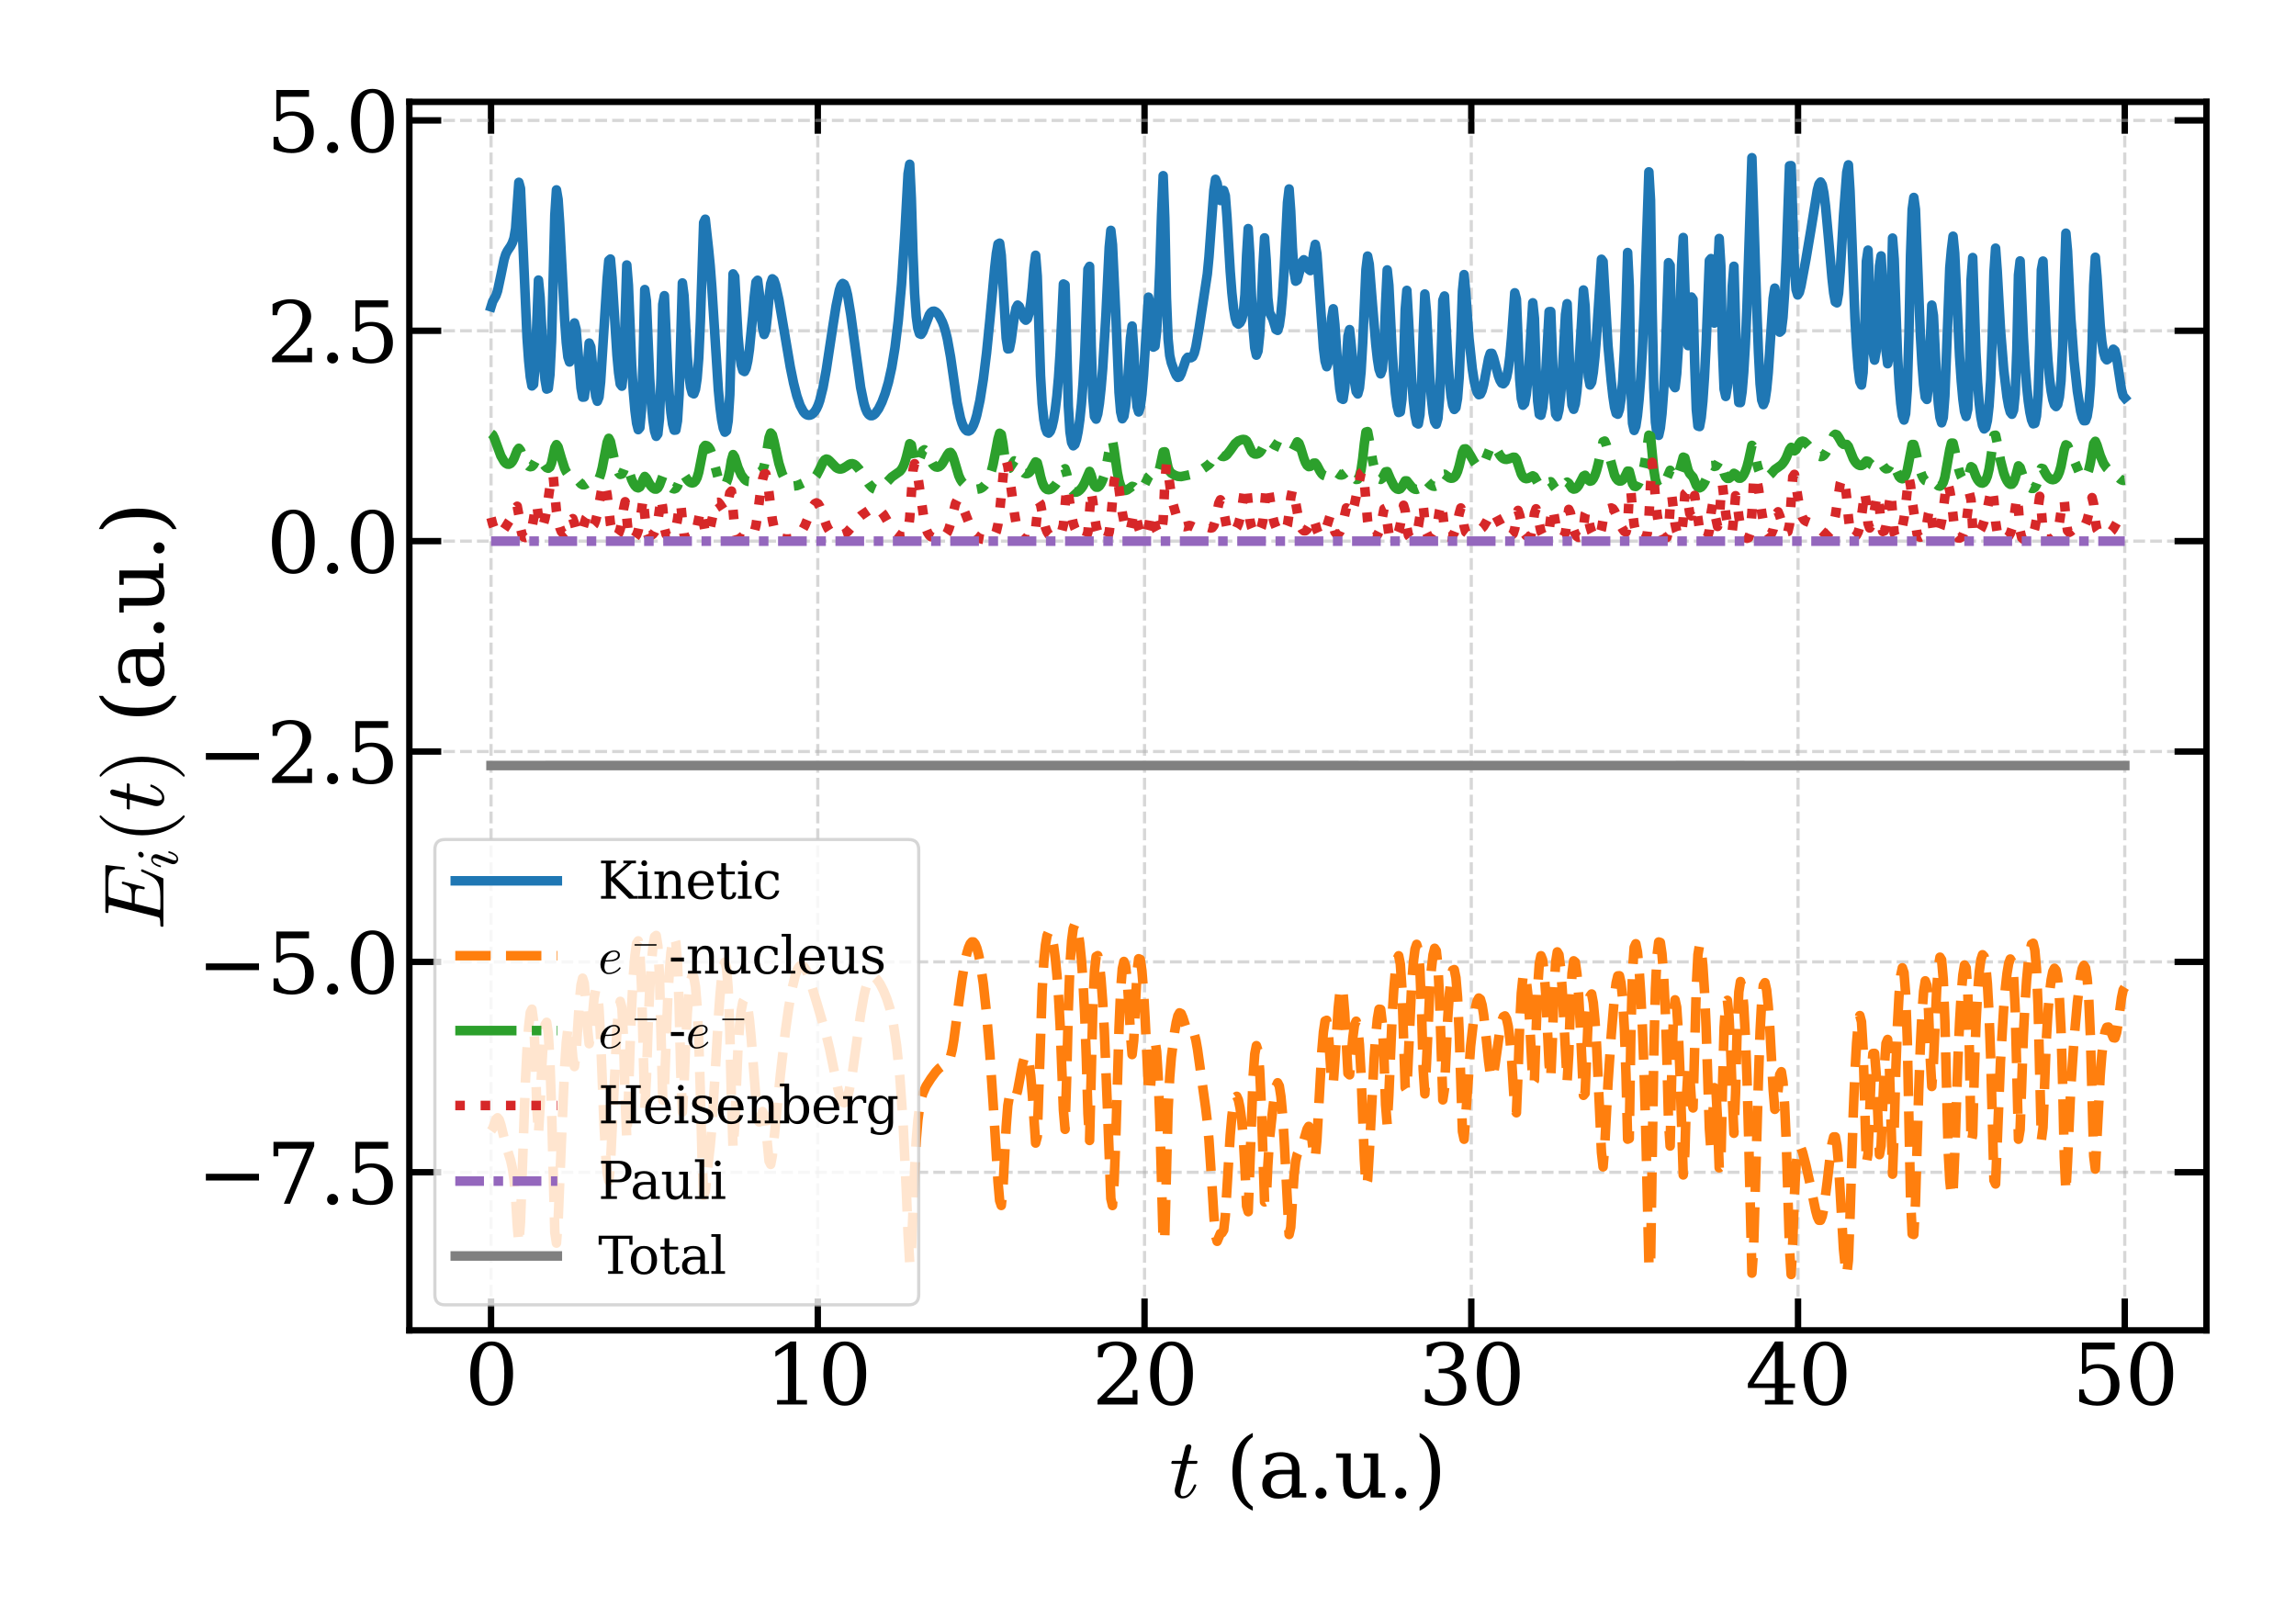 <?xml version="1.0" encoding="utf-8" standalone="no"?>
<!DOCTYPE svg PUBLIC "-//W3C//DTD SVG 1.1//EN"
  "http://www.w3.org/Graphics/SVG/1.1/DTD/svg11.dtd">
<svg xmlns:xlink="http://www.w3.org/1999/xlink" width="720pt" height="504pt" viewBox="0 0 720 504" xmlns="http://www.w3.org/2000/svg" version="1.1">
 <defs>
  <style type="text/css">*{stroke-linejoin: round; stroke-linecap: butt}</style>
 </defs>
 <g id="figure_1">
  <g id="patch_1">
   <path d="M 0 504 
L 720 504 
L 720 0 
L 0 0 
z
" style="fill: #ffffff"/>
  </g>
  <g id="axes_1">
   <g id="patch_2">
    <path d="M 128.37 417.233 
L 691.92 417.233 
L 691.92 31.945 
L 128.37 31.945 
z
" style="fill: #ffffff"/>
   </g>
   <g id="matplotlib.axis_1">
    <g id="xtick_1">
     <g id="line2d_1">
      <path d="M 153.986 417.233 
L 153.986 31.945 
" clip-path="url(#p961bff8ea1)" style="fill: none; stroke-dasharray: 3.7,1.6; stroke-dashoffset: 0; stroke: #b0b0b0; stroke-opacity: 0.5"/>
     </g>
     <g id="line2d_2">
      <defs>
       <path id="m60c40f46f2" d="M 0 0 
L 0 -10 
" style="stroke: #000000; stroke-width: 2"/>
      </defs>
      <g>
       <use xlink:href="#m60c40f46f2" x="153.986" y="417.233" style="stroke: #000000; stroke-width: 2"/>
      </g>
     </g>
     <g id="line2d_3">
      <defs>
       <path id="m9ca65eb4fe" d="M 0 0 
L 0 10 
" style="stroke: #000000; stroke-width: 2"/>
      </defs>
      <g>
       <use xlink:href="#m9ca65eb4fe" x="153.986" y="31.945" style="stroke: #000000; stroke-width: 2"/>
      </g>
     </g>
     <g id="text_1">
      <!-- 0 -->
      <g transform="translate(145.715 440.488) scale(0.26 -0.26)">
       <defs>
        <path id="DejaVuSerif-30" d="M 2034 219 
Q 2513 219 2750 744 
Q 2988 1269 2988 2328 
Q 2988 3391 2750 3916 
Q 2513 4441 2034 4441 
Q 1556 4441 1318 3916 
Q 1081 3391 1081 2328 
Q 1081 1269 1318 744 
Q 1556 219 2034 219 
z
M 2034 -91 
Q 1275 -91 848 546 
Q 422 1184 422 2328 
Q 422 3475 848 4112 
Q 1275 4750 2034 4750 
Q 2797 4750 3222 4112 
Q 3647 3475 3647 2328 
Q 3647 1184 3222 546 
Q 2797 -91 2034 -91 
z
" transform="scale(0.016)"/>
       </defs>
       <use xlink:href="#DejaVuSerif-30"/>
      </g>
     </g>
    </g>
    <g id="xtick_2">
     <g id="line2d_4">
      <path d="M 256.45 417.233 
L 256.45 31.945 
" clip-path="url(#p961bff8ea1)" style="fill: none; stroke-dasharray: 3.7,1.6; stroke-dashoffset: 0; stroke: #b0b0b0; stroke-opacity: 0.5"/>
     </g>
     <g id="line2d_5">
      <g>
       <use xlink:href="#m60c40f46f2" x="256.45" y="417.233" style="stroke: #000000; stroke-width: 2"/>
      </g>
     </g>
     <g id="line2d_6">
      <g>
       <use xlink:href="#m9ca65eb4fe" x="256.45" y="31.945" style="stroke: #000000; stroke-width: 2"/>
      </g>
     </g>
     <g id="text_2">
      <!-- 10 -->
      <g transform="translate(239.907 440.488) scale(0.26 -0.26)">
       <defs>
        <path id="DejaVuSerif-31" d="M 909 0 
L 909 331 
L 1722 331 
L 1722 4213 
L 781 3603 
L 781 4013 
L 1919 4750 
L 2350 4750 
L 2350 331 
L 3163 331 
L 3163 0 
L 909 0 
z
" transform="scale(0.016)"/>
       </defs>
       <use xlink:href="#DejaVuSerif-31"/>
       <use xlink:href="#DejaVuSerif-30" x="63.623"/>
      </g>
     </g>
    </g>
    <g id="xtick_3">
     <g id="line2d_7">
      <path d="M 358.913 417.233 
L 358.913 31.945 
" clip-path="url(#p961bff8ea1)" style="fill: none; stroke-dasharray: 3.7,1.6; stroke-dashoffset: 0; stroke: #b0b0b0; stroke-opacity: 0.5"/>
     </g>
     <g id="line2d_8">
      <g>
       <use xlink:href="#m60c40f46f2" x="358.913" y="417.233" style="stroke: #000000; stroke-width: 2"/>
      </g>
     </g>
     <g id="line2d_9">
      <g>
       <use xlink:href="#m9ca65eb4fe" x="358.913" y="31.945" style="stroke: #000000; stroke-width: 2"/>
      </g>
     </g>
     <g id="text_3">
      <!-- 20 -->
      <g transform="translate(342.371 440.488) scale(0.26 -0.26)">
       <defs>
        <path id="DejaVuSerif-32" d="M 819 3553 
L 469 3553 
L 469 4384 
Q 803 4563 1142 4656 
Q 1481 4750 1806 4750 
Q 2534 4750 2956 4397 
Q 3378 4044 3378 3438 
Q 3378 2753 2422 1800 
Q 2347 1728 2309 1691 
L 1131 513 
L 3078 513 
L 3078 1088 
L 3444 1088 
L 3444 0 
L 434 0 
L 434 341 
L 1850 1753 
Q 2319 2222 2519 2614 
Q 2719 3006 2719 3438 
Q 2719 3909 2473 4175 
Q 2228 4441 1797 4441 
Q 1350 4441 1106 4219 
Q 863 3997 819 3553 
z
" transform="scale(0.016)"/>
       </defs>
       <use xlink:href="#DejaVuSerif-32"/>
       <use xlink:href="#DejaVuSerif-30" x="63.623"/>
      </g>
     </g>
    </g>
    <g id="xtick_4">
     <g id="line2d_10">
      <path d="M 461.377 417.233 
L 461.377 31.945 
" clip-path="url(#p961bff8ea1)" style="fill: none; stroke-dasharray: 3.7,1.6; stroke-dashoffset: 0; stroke: #b0b0b0; stroke-opacity: 0.5"/>
     </g>
     <g id="line2d_11">
      <g>
       <use xlink:href="#m60c40f46f2" x="461.377" y="417.233" style="stroke: #000000; stroke-width: 2"/>
      </g>
     </g>
     <g id="line2d_12">
      <g>
       <use xlink:href="#m9ca65eb4fe" x="461.377" y="31.945" style="stroke: #000000; stroke-width: 2"/>
      </g>
     </g>
     <g id="text_4">
      <!-- 30 -->
      <g transform="translate(444.834 440.488) scale(0.26 -0.26)">
       <defs>
        <path id="DejaVuSerif-33" d="M 622 4469 
Q 988 4606 1323 4678 
Q 1659 4750 1953 4750 
Q 2638 4750 3022 4454 
Q 3406 4159 3406 3634 
Q 3406 3213 3140 2930 
Q 2875 2647 2388 2547 
Q 2963 2466 3280 2130 
Q 3597 1794 3597 1259 
Q 3597 606 3158 257 
Q 2719 -91 1894 -91 
Q 1528 -91 1179 -12 
Q 831 66 488 225 
L 488 1131 
L 838 1131 
Q 869 681 1141 450 
Q 1413 219 1906 219 
Q 2384 219 2661 495 
Q 2938 772 2938 1253 
Q 2938 1803 2653 2086 
Q 2369 2369 1819 2369 
L 1522 2369 
L 1522 2688 
L 1678 2688 
Q 2225 2688 2498 2914 
Q 2772 3141 2772 3597 
Q 2772 4006 2547 4223 
Q 2322 4441 1900 4441 
Q 1478 4441 1245 4241 
Q 1013 4041 972 3647 
L 622 3647 
L 622 4469 
z
" transform="scale(0.016)"/>
       </defs>
       <use xlink:href="#DejaVuSerif-33"/>
       <use xlink:href="#DejaVuSerif-30" x="63.623"/>
      </g>
     </g>
    </g>
    <g id="xtick_5">
     <g id="line2d_13">
      <path d="M 563.84 417.233 
L 563.84 31.945 
" clip-path="url(#p961bff8ea1)" style="fill: none; stroke-dasharray: 3.7,1.6; stroke-dashoffset: 0; stroke: #b0b0b0; stroke-opacity: 0.5"/>
     </g>
     <g id="line2d_14">
      <g>
       <use xlink:href="#m60c40f46f2" x="563.84" y="417.233" style="stroke: #000000; stroke-width: 2"/>
      </g>
     </g>
     <g id="line2d_15">
      <g>
       <use xlink:href="#m9ca65eb4fe" x="563.84" y="31.945" style="stroke: #000000; stroke-width: 2"/>
      </g>
     </g>
     <g id="text_5">
      <!-- 40 -->
      <g transform="translate(547.298 440.488) scale(0.26 -0.26)">
       <defs>
        <path id="DejaVuSerif-34" d="M 2234 1581 
L 2234 4063 
L 641 1581 
L 2234 1581 
z
M 3609 0 
L 1484 0 
L 1484 331 
L 2234 331 
L 2234 1247 
L 197 1247 
L 197 1588 
L 2241 4750 
L 2859 4750 
L 2859 1581 
L 3750 1581 
L 3750 1247 
L 2859 1247 
L 2859 331 
L 3609 331 
L 3609 0 
z
" transform="scale(0.016)"/>
       </defs>
       <use xlink:href="#DejaVuSerif-34"/>
       <use xlink:href="#DejaVuSerif-30" x="63.623"/>
      </g>
     </g>
    </g>
    <g id="xtick_6">
     <g id="line2d_16">
      <path d="M 666.304 417.233 
L 666.304 31.945 
" clip-path="url(#p961bff8ea1)" style="fill: none; stroke-dasharray: 3.7,1.6; stroke-dashoffset: 0; stroke: #b0b0b0; stroke-opacity: 0.5"/>
     </g>
     <g id="line2d_17">
      <g>
       <use xlink:href="#m60c40f46f2" x="666.304" y="417.233" style="stroke: #000000; stroke-width: 2"/>
      </g>
     </g>
     <g id="line2d_18">
      <g>
       <use xlink:href="#m9ca65eb4fe" x="666.304" y="31.945" style="stroke: #000000; stroke-width: 2"/>
      </g>
     </g>
     <g id="text_6">
      <!-- 50 -->
      <g transform="translate(649.762 440.488) scale(0.26 -0.26)">
       <defs>
        <path id="DejaVuSerif-35" d="M 3219 4666 
L 3219 4153 
L 1081 4153 
L 1081 2816 
Q 1244 2928 1461 2984 
Q 1678 3041 1947 3041 
Q 2703 3041 3140 2622 
Q 3578 2203 3578 1478 
Q 3578 738 3136 323 
Q 2694 -91 1894 -91 
Q 1572 -91 1234 -12 
Q 897 66 544 225 
L 544 1131 
L 897 1131 
Q 925 688 1179 453 
Q 1434 219 1894 219 
Q 2388 219 2653 544 
Q 2919 869 2919 1478 
Q 2919 2084 2655 2407 
Q 2391 2731 1894 2731 
Q 1613 2731 1398 2631 
Q 1184 2531 1019 2322 
L 750 2322 
L 750 4666 
L 3219 4666 
z
" transform="scale(0.016)"/>
       </defs>
       <use xlink:href="#DejaVuSerif-35"/>
       <use xlink:href="#DejaVuSerif-30" x="63.623"/>
      </g>
     </g>
    </g>
    <g id="text_7">
     <!-- $t$ (a.u.) -->
     <g transform="translate(366.725 469.652) scale(0.26 -0.26)">
      <defs>
       <path id="Cmmi10-74" d="M 397 519 
Q 397 613 416 697 
L 878 2534 
L 206 2534 
Q 141 2534 141 2619 
Q 166 2759 225 2759 
L 934 2759 
L 1191 3803 
Q 1216 3888 1291 3947 
Q 1366 4006 1459 4006 
Q 1541 4006 1595 3957 
Q 1650 3909 1650 3828 
Q 1650 3809 1648 3798 
Q 1647 3788 1644 3775 
L 1388 2759 
L 2047 2759 
Q 2113 2759 2113 2675 
Q 2109 2659 2100 2621 
Q 2091 2584 2075 2559 
Q 2059 2534 2028 2534 
L 1331 2534 
L 872 684 
Q 825 503 825 372 
Q 825 97 1013 97 
Q 1294 97 1511 361 
Q 1728 625 1844 941 
Q 1869 978 1894 978 
L 1972 978 
Q 1997 978 2012 961 
Q 2028 944 2028 922 
Q 2028 909 2022 903 
Q 1881 516 1612 222 
Q 1344 -72 997 -72 
Q 744 -72 570 93 
Q 397 259 397 519 
z
" transform="scale(0.016)"/>
       <path id="DejaVuSerif-20" transform="scale(0.016)"/>
       <path id="DejaVuSerif-28" d="M 2041 -997 
Q 1281 -656 893 83 
Q 506 822 506 1931 
Q 506 3044 893 3783 
Q 1281 4522 2041 4863 
L 2041 4556 
Q 1559 4225 1350 3623 
Q 1141 3022 1141 1931 
Q 1141 844 1350 242 
Q 1559 -359 2041 -691 
L 2041 -997 
z
" transform="scale(0.016)"/>
       <path id="DejaVuSerif-61" d="M 2547 1044 
L 2547 1747 
L 1806 1747 
Q 1378 1747 1168 1562 
Q 959 1378 959 997 
Q 959 650 1171 447 
Q 1384 244 1747 244 
Q 2106 244 2326 466 
Q 2547 688 2547 1044 
z
M 3122 2075 
L 3122 331 
L 3634 331 
L 3634 0 
L 2547 0 
L 2547 359 
Q 2356 128 2106 18 
Q 1856 -91 1522 -91 
Q 969 -91 644 203 
Q 319 497 319 997 
Q 319 1513 691 1797 
Q 1063 2081 1741 2081 
L 2547 2081 
L 2547 2309 
Q 2547 2688 2317 2895 
Q 2088 3103 1672 3103 
Q 1328 3103 1125 2947 
Q 922 2791 872 2484 
L 575 2484 
L 575 3156 
Q 875 3284 1158 3348 
Q 1441 3413 1709 3413 
Q 2400 3413 2761 3070 
Q 3122 2728 3122 2075 
z
" transform="scale(0.016)"/>
       <path id="DejaVuSerif-2e" d="M 603 325 
Q 603 500 722 622 
Q 841 744 1019 744 
Q 1191 744 1312 622 
Q 1434 500 1434 325 
Q 1434 153 1312 31 
Q 1191 -91 1019 -91 
Q 841 -91 722 29 
Q 603 150 603 325 
z
" transform="scale(0.016)"/>
       <path id="DejaVuSerif-75" d="M 2266 3322 
L 3341 3322 
L 3341 331 
L 3884 331 
L 3884 0 
L 2766 0 
L 2766 588 
Q 2606 256 2353 82 
Q 2100 -91 1766 -91 
Q 1213 -91 952 223 
Q 691 538 691 1209 
L 691 2988 
L 172 2988 
L 172 3322 
L 1269 3322 
L 1269 1388 
Q 1269 781 1417 556 
Q 1566 331 1947 331 
Q 2347 331 2556 625 
Q 2766 919 2766 1478 
L 2766 2988 
L 2266 2988 
L 2266 3322 
z
" transform="scale(0.016)"/>
       <path id="DejaVuSerif-29" d="M 453 -997 
L 453 -691 
Q 934 -359 1145 242 
Q 1356 844 1356 1931 
Q 1356 3022 1145 3623 
Q 934 4225 453 4556 
L 453 4863 
Q 1216 4522 1603 3783 
Q 1991 3044 1991 1931 
Q 1991 822 1603 83 
Q 1216 -656 453 -997 
z
" transform="scale(0.016)"/>
      </defs>
      <use xlink:href="#Cmmi10-74" transform="translate(0 0.016)"/>
      <use xlink:href="#DejaVuSerif-20" transform="translate(36.084 0.016)"/>
      <use xlink:href="#DejaVuSerif-28" transform="translate(67.871 0.016)"/>
      <use xlink:href="#DejaVuSerif-61" transform="translate(106.885 0.016)"/>
      <use xlink:href="#DejaVuSerif-2e" transform="translate(166.504 0.016)"/>
      <use xlink:href="#DejaVuSerif-75" transform="translate(198.291 0.016)"/>
      <use xlink:href="#DejaVuSerif-2e" transform="translate(262.695 0.016)"/>
      <use xlink:href="#DejaVuSerif-29" transform="translate(294.482 0.016)"/>
     </g>
    </g>
   </g>
   <g id="matplotlib.axis_2">
    <g id="ytick_1">
     <g id="line2d_19">
      <path d="M 128.37 367.652 
L 691.92 367.652 
" clip-path="url(#p961bff8ea1)" style="fill: none; stroke-dasharray: 3.7,1.6; stroke-dashoffset: 0; stroke: #b0b0b0; stroke-opacity: 0.5"/>
     </g>
     <g id="line2d_20">
      <defs>
       <path id="mdba766fed0" d="M 0 0 
L 10 0 
" style="stroke: #000000; stroke-width: 2"/>
      </defs>
      <g>
       <use xlink:href="#mdba766fed0" x="128.37" y="367.652" style="stroke: #000000; stroke-width: 2"/>
      </g>
     </g>
     <g id="line2d_21">
      <defs>
       <path id="mf977292bca" d="M 0 0 
L -10 0 
" style="stroke: #000000; stroke-width: 2"/>
      </defs>
      <g>
       <use xlink:href="#mf977292bca" x="691.92" y="367.652" style="stroke: #000000; stroke-width: 2"/>
      </g>
     </g>
     <g id="text_8">
      <!-- −7.5 -->
      <g transform="translate(61.735 377.53) scale(0.26 -0.26)">
       <defs>
        <path id="DejaVuSerif-2212" d="M 678 2259 
L 4684 2259 
L 4684 1753 
L 678 1753 
L 678 2259 
z
" transform="scale(0.016)"/>
        <path id="DejaVuSerif-37" d="M 3609 4347 
L 1784 0 
L 1319 0 
L 3059 4153 
L 903 4153 
L 903 3578 
L 538 3578 
L 538 4666 
L 3609 4666 
L 3609 4347 
z
" transform="scale(0.016)"/>
       </defs>
       <use xlink:href="#DejaVuSerif-2212"/>
       <use xlink:href="#DejaVuSerif-37" x="83.789"/>
       <use xlink:href="#DejaVuSerif-2e" x="147.412"/>
       <use xlink:href="#DejaVuSerif-35" x="179.199"/>
      </g>
     </g>
    </g>
    <g id="ytick_2">
     <g id="line2d_22">
      <path d="M 128.37 301.673 
L 691.92 301.673 
" clip-path="url(#p961bff8ea1)" style="fill: none; stroke-dasharray: 3.7,1.6; stroke-dashoffset: 0; stroke: #b0b0b0; stroke-opacity: 0.5"/>
     </g>
     <g id="line2d_23">
      <g>
       <use xlink:href="#mdba766fed0" x="128.37" y="301.673" style="stroke: #000000; stroke-width: 2"/>
      </g>
     </g>
     <g id="line2d_24">
      <g>
       <use xlink:href="#mf977292bca" x="691.92" y="301.673" style="stroke: #000000; stroke-width: 2"/>
      </g>
     </g>
     <g id="text_9">
      <!-- −5.0 -->
      <g transform="translate(61.735 311.551) scale(0.26 -0.26)">
       <use xlink:href="#DejaVuSerif-2212"/>
       <use xlink:href="#DejaVuSerif-35" x="83.789"/>
       <use xlink:href="#DejaVuSerif-2e" x="147.412"/>
       <use xlink:href="#DejaVuSerif-30" x="179.199"/>
      </g>
     </g>
    </g>
    <g id="ytick_3">
     <g id="line2d_25">
      <path d="M 128.37 235.694 
L 691.92 235.694 
" clip-path="url(#p961bff8ea1)" style="fill: none; stroke-dasharray: 3.7,1.6; stroke-dashoffset: 0; stroke: #b0b0b0; stroke-opacity: 0.5"/>
     </g>
     <g id="line2d_26">
      <g>
       <use xlink:href="#mdba766fed0" x="128.37" y="235.694" style="stroke: #000000; stroke-width: 2"/>
      </g>
     </g>
     <g id="line2d_27">
      <g>
       <use xlink:href="#mf977292bca" x="691.92" y="235.694" style="stroke: #000000; stroke-width: 2"/>
      </g>
     </g>
     <g id="text_10">
      <!-- −2.5 -->
      <g transform="translate(61.735 245.572) scale(0.26 -0.26)">
       <use xlink:href="#DejaVuSerif-2212"/>
       <use xlink:href="#DejaVuSerif-32" x="83.789"/>
       <use xlink:href="#DejaVuSerif-2e" x="147.412"/>
       <use xlink:href="#DejaVuSerif-35" x="179.199"/>
      </g>
     </g>
    </g>
    <g id="ytick_4">
     <g id="line2d_28">
      <path d="M 128.37 169.716 
L 691.92 169.716 
" clip-path="url(#p961bff8ea1)" style="fill: none; stroke-dasharray: 3.7,1.6; stroke-dashoffset: 0; stroke: #b0b0b0; stroke-opacity: 0.5"/>
     </g>
     <g id="line2d_29">
      <g>
       <use xlink:href="#mdba766fed0" x="128.37" y="169.716" style="stroke: #000000; stroke-width: 2"/>
      </g>
     </g>
     <g id="line2d_30">
      <g>
       <use xlink:href="#mf977292bca" x="691.92" y="169.716" style="stroke: #000000; stroke-width: 2"/>
      </g>
     </g>
     <g id="text_11">
      <!-- 0.0 -->
      <g transform="translate(83.522 179.594) scale(0.26 -0.26)">
       <use xlink:href="#DejaVuSerif-30"/>
       <use xlink:href="#DejaVuSerif-2e" x="63.623"/>
       <use xlink:href="#DejaVuSerif-30" x="95.41"/>
      </g>
     </g>
    </g>
    <g id="ytick_5">
     <g id="line2d_31">
      <path d="M 128.37 103.737 
L 691.92 103.737 
" clip-path="url(#p961bff8ea1)" style="fill: none; stroke-dasharray: 3.7,1.6; stroke-dashoffset: 0; stroke: #b0b0b0; stroke-opacity: 0.5"/>
     </g>
     <g id="line2d_32">
      <g>
       <use xlink:href="#mdba766fed0" x="128.37" y="103.737" style="stroke: #000000; stroke-width: 2"/>
      </g>
     </g>
     <g id="line2d_33">
      <g>
       <use xlink:href="#mf977292bca" x="691.92" y="103.737" style="stroke: #000000; stroke-width: 2"/>
      </g>
     </g>
     <g id="text_12">
      <!-- 2.5 -->
      <g transform="translate(83.522 113.615) scale(0.26 -0.26)">
       <use xlink:href="#DejaVuSerif-32"/>
       <use xlink:href="#DejaVuSerif-2e" x="63.623"/>
       <use xlink:href="#DejaVuSerif-35" x="95.41"/>
      </g>
     </g>
    </g>
    <g id="ytick_6">
     <g id="line2d_34">
      <path d="M 128.37 37.758 
L 691.92 37.758 
" clip-path="url(#p961bff8ea1)" style="fill: none; stroke-dasharray: 3.7,1.6; stroke-dashoffset: 0; stroke: #b0b0b0; stroke-opacity: 0.5"/>
     </g>
     <g id="line2d_35">
      <g>
       <use xlink:href="#mdba766fed0" x="128.37" y="37.758" style="stroke: #000000; stroke-width: 2"/>
      </g>
     </g>
     <g id="line2d_36">
      <g>
       <use xlink:href="#mf977292bca" x="691.92" y="37.758" style="stroke: #000000; stroke-width: 2"/>
      </g>
     </g>
     <g id="text_13">
      <!-- 5.0 -->
      <g transform="translate(83.522 47.636) scale(0.26 -0.26)">
       <use xlink:href="#DejaVuSerif-35"/>
       <use xlink:href="#DejaVuSerif-2e" x="63.623"/>
       <use xlink:href="#DejaVuSerif-30" x="95.41"/>
      </g>
     </g>
    </g>
    <g id="text_14">
     <!-- $E_i(t)$ (a.u.) -->
     <g transform="translate(51.235 291.669) rotate(-90) scale(0.26 -0.26)">
      <defs>
       <path id="Cmmi10-45" d="M 300 0 
Q 238 0 238 84 
Q 241 100 250 139 
Q 259 178 276 201 
Q 294 225 319 225 
Q 709 225 863 269 
Q 947 297 984 441 
L 1863 3956 
Q 1875 4019 1875 4044 
Q 1875 4113 1797 4122 
Q 1678 4147 1338 4147 
Q 1275 4147 1275 4231 
Q 1278 4247 1287 4286 
Q 1297 4325 1314 4348 
Q 1331 4372 1356 4372 
L 4825 4372 
Q 4891 4372 4891 4288 
L 4738 2963 
Q 4738 2947 4714 2926 
Q 4691 2906 4672 2906 
L 4616 2906 
Q 4550 2906 4550 2988 
Q 4588 3300 4588 3450 
Q 4588 3706 4500 3848 
Q 4413 3991 4267 4053 
Q 4122 4116 3945 4131 
Q 3769 4147 3481 4147 
L 2753 4147 
Q 2578 4147 2522 4117 
Q 2466 4088 2419 3928 
L 2034 2381 
L 2534 2381 
Q 2859 2381 3025 2426 
Q 3191 2472 3287 2615 
Q 3384 2759 3463 3072 
Q 3469 3094 3486 3111 
Q 3503 3128 3525 3128 
L 3584 3128 
Q 3647 3128 3647 3047 
L 3250 1466 
Q 3238 1409 3188 1409 
L 3128 1409 
Q 3066 1409 3066 1491 
Q 3128 1747 3128 1869 
Q 3128 2056 2959 2106 
Q 2791 2156 2509 2156 
L 1978 2156 
L 1544 416 
Q 1516 338 1516 275 
Q 1516 225 1734 225 
L 2509 225 
Q 2972 225 3259 297 
Q 3547 369 3736 526 
Q 3925 684 4062 928 
Q 4200 1172 4397 1638 
Q 4409 1678 4453 1678 
L 4513 1678 
Q 4538 1678 4556 1656 
Q 4575 1634 4575 1606 
Q 4575 1594 4569 1581 
L 3909 38 
Q 3897 0 3859 0 
L 300 0 
z
" transform="scale(0.016)"/>
       <path id="Cmmi10-69" d="M 500 459 
Q 500 578 550 709 
L 1069 2088 
Q 1153 2322 1153 2472 
Q 1153 2663 1013 2663 
Q 759 2663 595 2402 
Q 431 2141 353 1819 
Q 341 1778 300 1778 
L 225 1778 
Q 172 1778 172 1838 
L 172 1856 
Q 275 2238 487 2533 
Q 700 2828 1025 2828 
Q 1253 2828 1411 2678 
Q 1569 2528 1569 2297 
Q 1569 2178 1516 2047 
L 997 672 
Q 909 459 909 288 
Q 909 97 1056 97 
Q 1306 97 1473 364 
Q 1641 631 1709 941 
Q 1722 978 1759 978 
L 1838 978 
Q 1863 978 1878 961 
Q 1894 944 1894 922 
Q 1894 916 1888 903 
Q 1800 541 1583 234 
Q 1366 -72 1044 -72 
Q 819 -72 659 83 
Q 500 238 500 459 
z
M 1222 3878 
Q 1222 4013 1334 4122 
Q 1447 4231 1581 4231 
Q 1691 4231 1761 4164 
Q 1831 4097 1831 3994 
Q 1831 3850 1717 3742 
Q 1603 3634 1466 3634 
Q 1363 3634 1292 3704 
Q 1222 3775 1222 3878 
z
" transform="scale(0.016)"/>
       <path id="Cmr10-28" d="M 1984 -1588 
Q 1628 -1306 1370 -942 
Q 1113 -578 948 -165 
Q 784 247 703 697 
Q 622 1147 622 1600 
Q 622 2059 703 2509 
Q 784 2959 951 3375 
Q 1119 3791 1378 4153 
Q 1638 4516 1984 4788 
Q 1984 4800 2016 4800 
L 2075 4800 
Q 2094 4800 2109 4783 
Q 2125 4766 2125 4744 
Q 2125 4716 2113 4703 
Q 1800 4397 1592 4047 
Q 1384 3697 1257 3301 
Q 1131 2906 1075 2482 
Q 1019 2059 1019 1600 
Q 1019 -434 2106 -1491 
Q 2125 -1509 2125 -1544 
Q 2125 -1559 2108 -1579 
Q 2091 -1600 2075 -1600 
L 2016 -1600 
Q 1984 -1600 1984 -1588 
z
" transform="scale(0.016)"/>
       <path id="Cmr10-29" d="M 416 -1600 
Q 359 -1600 359 -1544 
Q 359 -1516 372 -1503 
Q 1466 -434 1466 1600 
Q 1466 3634 384 4691 
Q 359 4706 359 4744 
Q 359 4766 376 4783 
Q 394 4800 416 4800 
L 475 4800 
Q 494 4800 506 4788 
Q 966 4425 1272 3906 
Q 1578 3388 1720 2800 
Q 1863 2213 1863 1600 
Q 1863 1147 1786 708 
Q 1709 269 1542 -157 
Q 1375 -584 1119 -945 
Q 863 -1306 506 -1588 
Q 494 -1600 475 -1600 
L 416 -1600 
z
" transform="scale(0.016)"/>
      </defs>
      <use xlink:href="#Cmmi10-45" transform="translate(0 0.016)"/>
      <use xlink:href="#Cmmi10-69" transform="translate(73.779 -16.991) scale(0.7)"/>
      <use xlink:href="#Cmr10-28" transform="translate(104.253 0.016)"/>
      <use xlink:href="#Cmmi10-74" transform="translate(143.072 0.016)"/>
      <use xlink:href="#Cmr10-29" transform="translate(179.156 0.016)"/>
      <use xlink:href="#DejaVuSerif-20" transform="translate(217.974 0.016)"/>
      <use xlink:href="#DejaVuSerif-28" transform="translate(249.761 0.016)"/>
      <use xlink:href="#DejaVuSerif-61" transform="translate(288.775 0.016)"/>
      <use xlink:href="#DejaVuSerif-2e" transform="translate(348.394 0.016)"/>
      <use xlink:href="#DejaVuSerif-75" transform="translate(380.181 0.016)"/>
      <use xlink:href="#DejaVuSerif-2e" transform="translate(444.585 0.016)"/>
      <use xlink:href="#DejaVuSerif-29" transform="translate(476.372 0.016)"/>
     </g>
    </g>
   </g>
   <g id="line2d_37">
    <path d="M 153.986 96.228 
L 154.499 94.569 
L 155.524 92.716 
L 156.037 91.221 
L 157.063 86.409 
L 158.089 81.377 
L 158.601 79.73 
L 159.114 78.699 
L 160.14 77.163 
L 160.653 76.17 
L 161.166 74.711 
L 161.678 71.694 
L 162.704 57.181 
L 163.217 59.084 
L 165.268 105.821 
L 165.781 113.095 
L 166.294 118.249 
L 166.807 121.041 
L 167.32 120.554 
L 167.832 114.438 
L 168.858 87.839 
L 169.371 93.217 
L 170.397 113.229 
L 170.909 119.105 
L 171.422 122.027 
L 171.935 121.82 
L 172.448 117.553 
L 172.961 107.133 
L 173.986 67.482 
L 174.499 59.552 
L 175.012 62.532 
L 175.525 70.158 
L 177.063 100.338 
L 177.576 107.414 
L 178.089 111.975 
L 178.602 113.533 
L 179.115 111.372 
L 180.14 101.281 
L 180.653 103.206 
L 182.192 121.642 
L 182.704 124.556 
L 183.217 124.519 
L 183.73 120.699 
L 184.756 107.593 
L 185.269 108.79 
L 186.294 120.187 
L 186.807 124.21 
L 187.32 125.84 
L 187.833 124.569 
L 188.346 119.748 
L 190.397 87.333 
L 190.91 81.707 
L 191.423 81.238 
L 191.935 87.068 
L 193.474 111.385 
L 193.987 116.919 
L 194.5 120.444 
L 195.012 121.113 
L 195.525 116.421 
L 196.551 83.104 
L 197.064 89.441 
L 198.089 114.604 
L 198.602 122.852 
L 199.115 128.763 
L 199.628 132.734 
L 200.141 134.751 
L 200.654 134.14 
L 201.166 128.602 
L 201.679 112.368 
L 202.192 90.81 
L 202.705 94.373 
L 203.731 118.727 
L 204.243 126.453 
L 204.756 131.792 
L 205.269 135.23 
L 205.782 136.839 
L 206.295 136.117 
L 206.808 131.278 
L 207.32 117.642 
L 207.833 95.456 
L 208.346 92.731 
L 209.372 115.922 
L 209.884 123.919 
L 210.397 129.445 
L 210.91 133.043 
L 211.423 134.916 
L 211.936 134.866 
L 212.449 131.982 
L 212.961 123.698 
L 213.987 88.739 
L 214.5 92.687 
L 215.526 111.944 
L 216.038 117.771 
L 216.551 121.402 
L 217.064 123.259 
L 217.577 123.523 
L 218.09 122.136 
L 218.603 118.712 
L 219.115 112.282 
L 219.628 100.922 
L 220.654 69.83 
L 221.167 68.749 
L 222.192 78.052 
L 222.705 83.297 
L 223.218 90.029 
L 225.269 122.308 
L 225.782 127.671 
L 226.295 131.638 
L 226.808 134.28 
L 227.321 135.542 
L 227.834 135.102 
L 228.346 132.018 
L 228.859 123.798 
L 229.885 85.899 
L 230.398 86.737 
L 231.423 105.28 
L 231.936 111.014 
L 232.449 114.509 
L 232.962 116.247 
L 233.475 116.522 
L 233.988 115.481 
L 234.5 113.175 
L 235.013 109.605 
L 236.039 98.987 
L 236.552 92.952 
L 237.065 88.473 
L 237.577 87.902 
L 238.09 91.858 
L 239.116 102.816 
L 239.629 104.904 
L 240.142 103.525 
L 240.654 98.988 
L 241.167 93.189 
L 241.68 88.968 
L 242.193 87.443 
L 242.706 87.855 
L 243.219 89.336 
L 244.244 93.993 
L 245.783 103.065 
L 247.834 115.17 
L 248.86 120.173 
L 249.885 124.194 
L 250.911 127.167 
L 251.937 129.1 
L 252.449 129.697 
L 252.962 130.07 
L 253.475 130.235 
L 253.988 130.212 
L 254.501 130.009 
L 255.014 129.624 
L 255.526 129.037 
L 256.039 128.214 
L 256.552 127.104 
L 257.065 125.653 
L 258.091 121.561 
L 259.116 115.936 
L 261.168 102.375 
L 262.193 95.911 
L 263.219 90.995 
L 263.732 89.523 
L 264.245 88.898 
L 264.757 89.197 
L 265.27 90.428 
L 265.783 92.523 
L 266.809 98.771 
L 269.886 121.517 
L 270.911 126.503 
L 271.424 128.178 
L 271.937 129.339 
L 272.45 130.043 
L 272.963 130.364 
L 273.476 130.371 
L 273.988 130.122 
L 274.501 129.66 
L 275.527 128.202 
L 276.553 126.111 
L 277.578 123.392 
L 278.604 119.898 
L 279.63 115.282 
L 280.655 109.055 
L 281.681 100.652 
L 282.706 89.253 
L 283.732 73.514 
L 284.758 54.495 
L 285.271 51.513 
L 285.783 62.132 
L 286.296 79.233 
L 286.809 91.954 
L 287.322 99.24 
L 287.835 103.022 
L 288.348 104.656 
L 288.86 104.867 
L 289.373 104.101 
L 291.425 98.736 
L 291.937 98.007 
L 292.45 97.638 
L 292.963 97.593 
L 293.476 97.827 
L 293.989 98.303 
L 294.502 98.995 
L 295.527 101.023 
L 296.04 102.411 
L 296.553 104.124 
L 297.066 106.241 
L 298.091 111.955 
L 300.143 126.204 
L 301.168 131.068 
L 301.681 132.709 
L 302.194 133.903 
L 302.707 134.7 
L 303.22 135.131 
L 303.733 135.211 
L 304.245 134.941 
L 304.758 134.317 
L 305.271 133.33 
L 305.784 131.968 
L 306.297 130.217 
L 307.322 125.491 
L 308.348 119.015 
L 309.374 110.662 
L 310.399 100.492 
L 311.938 83.932 
L 312.451 79.453 
L 312.964 76.56 
L 313.476 76.264 
L 313.989 80.052 
L 315.528 106.052 
L 316.041 109.425 
L 316.553 109.363 
L 317.066 106.831 
L 318.092 99.218 
L 318.605 96.632 
L 319.117 95.687 
L 319.63 96.134 
L 321.169 99.952 
L 321.682 100.426 
L 322.194 99.952 
L 322.707 98.257 
L 323.22 95.055 
L 323.733 90.138 
L 324.246 83.99 
L 324.759 80.057 
L 325.271 86.595 
L 326.297 117.788 
L 326.81 126.563 
L 327.323 131.524 
L 327.836 134.256 
L 328.348 135.567 
L 328.861 135.842 
L 329.374 135.256 
L 329.887 133.87 
L 330.4 131.657 
L 330.913 128.511 
L 331.425 124.218 
L 331.938 118.418 
L 332.451 110.576 
L 333.477 89.072 
L 333.99 89.344 
L 335.015 127.305 
L 335.528 135.425 
L 336.041 138.797 
L 336.554 139.811 
L 337.067 139.391 
L 337.579 137.876 
L 338.092 135.347 
L 338.605 131.728 
L 339.118 126.796 
L 339.631 120.14 
L 340.144 111.083 
L 341.169 84.435 
L 341.682 83.543 
L 342.195 108.252 
L 342.708 124.914 
L 343.221 130.622 
L 343.733 131.454 
L 344.246 129.818 
L 344.759 126.526 
L 345.272 121.822 
L 345.785 115.705 
L 346.81 98.756 
L 347.836 77.555 
L 348.349 72.252 
L 348.862 76.754 
L 349.887 98.267 
L 350.913 123.03 
L 351.426 129.179 
L 351.939 131.333 
L 352.452 130.539 
L 352.964 127.329 
L 353.477 121.872 
L 354.503 106.046 
L 355.016 102.251 
L 355.528 109.527 
L 356.041 120.88 
L 356.554 127.464 
L 357.067 129.195 
L 357.58 127.644 
L 358.093 123.655 
L 358.605 117.522 
L 360.144 93.201 
L 360.657 95.26 
L 361.17 103.704 
L 361.682 108.862 
L 362.195 108.566 
L 362.708 103.92 
L 363.221 95.514 
L 363.734 83.229 
L 364.247 67.346 
L 364.759 55.101 
L 365.272 68.507 
L 365.785 93.391 
L 366.298 106.291 
L 366.811 111.5 
L 367.324 113.795 
L 368.349 116.606 
L 368.862 117.751 
L 369.375 118.359 
L 369.888 118.181 
L 370.401 117.207 
L 371.939 112.663 
L 372.452 112.049 
L 372.965 112.061 
L 373.478 112.201 
L 373.99 111.893 
L 374.503 110.782 
L 375.016 108.795 
L 376.042 102.901 
L 378.606 85.931 
L 379.119 80.601 
L 380.657 59.644 
L 381.17 56.24 
L 381.683 57.487 
L 382.196 60.97 
L 382.709 62.884 
L 383.221 61.72 
L 383.734 59.716 
L 384.247 61.36 
L 384.76 68.021 
L 385.786 85.134 
L 386.298 91.763 
L 386.811 96.565 
L 387.324 99.658 
L 387.837 101.253 
L 388.35 101.647 
L 388.863 101.232 
L 389.375 100.275 
L 389.888 98.187 
L 390.401 92.409 
L 390.914 80.096 
L 391.427 71.689 
L 391.939 79.894 
L 392.452 92.983 
L 392.965 103.061 
L 393.478 109.097 
L 393.991 111.389 
L 394.504 110.108 
L 395.016 105.1 
L 395.529 96.03 
L 396.042 83.576 
L 396.555 74.6 
L 397.068 81.679 
L 397.581 93.422 
L 398.093 98.015 
L 399.119 100.049 
L 400.145 103.356 
L 400.658 103.616 
L 401.17 102.062 
L 401.683 98.431 
L 402.196 92.55 
L 402.709 84.3 
L 403.735 63.526 
L 404.247 59.272 
L 404.76 66.306 
L 405.273 77.621 
L 405.786 85.27 
L 406.299 88.185 
L 406.812 87.845 
L 408.35 82.083 
L 408.863 81.47 
L 409.376 81.932 
L 410.401 84.486 
L 410.914 84.872 
L 411.427 83.173 
L 411.94 79.299 
L 412.453 76.648 
L 412.966 79.611 
L 415.017 109.175 
L 415.53 113.263 
L 416.043 115 
L 416.555 113.545 
L 417.068 107.918 
L 417.581 99.844 
L 418.094 96.847 
L 418.607 101.833 
L 419.632 116.789 
L 420.145 122.005 
L 420.658 124.978 
L 421.171 125.243 
L 421.684 121.901 
L 422.709 105.401 
L 423.222 103.373 
L 423.735 108.302 
L 424.761 119.77 
L 425.274 122.795 
L 425.786 123.549 
L 426.299 121.689 
L 426.812 116.578 
L 427.325 107.552 
L 428.351 84.53 
L 428.863 80.316 
L 429.376 82.835 
L 430.402 95.68 
L 431.427 107.945 
L 431.94 112.559 
L 432.453 115.817 
L 432.966 117.249 
L 433.479 115.789 
L 433.992 109.154 
L 434.504 95.365 
L 435.017 84.65 
L 435.53 89.439 
L 436.556 110.034 
L 437.069 117.673 
L 437.581 123.349 
L 438.094 127.267 
L 438.607 129.377 
L 439.12 129.177 
L 439.633 125.217 
L 440.146 114.436 
L 440.658 97.122 
L 441.171 91.071 
L 441.684 99.959 
L 442.71 119.529 
L 443.223 125.874 
L 443.735 130.211 
L 444.248 132.67 
L 444.761 132.973 
L 445.274 130.076 
L 445.787 121.396 
L 446.3 104.495 
L 446.812 92.211 
L 447.325 97.868 
L 448.351 118.085 
L 448.864 124.844 
L 449.377 129.483 
L 449.889 132.247 
L 450.402 133.048 
L 450.915 131.229 
L 451.428 124.976 
L 451.941 111.142 
L 452.454 94.196 
L 452.966 92.837 
L 453.992 112.043 
L 454.505 119.205 
L 455.018 124.111 
L 455.531 127.123 
L 456.043 128.409 
L 456.556 127.859 
L 457.069 124.935 
L 457.582 118.361 
L 458.095 106.257 
L 458.608 91.312 
L 459.12 86.126 
L 459.633 91.675 
L 460.659 106.097 
L 461.685 115.646 
L 462.197 118.967 
L 462.71 121.44 
L 463.223 123.056 
L 463.736 123.789 
L 464.249 123.617 
L 464.762 122.543 
L 465.274 120.624 
L 466.813 112.428 
L 467.326 110.843 
L 467.838 110.822 
L 468.351 112.148 
L 469.89 117.961 
L 470.403 119.324 
L 470.915 120.159 
L 471.428 120.363 
L 471.941 119.816 
L 472.454 118.361 
L 472.967 115.78 
L 473.48 111.772 
L 473.992 106.007 
L 475.018 91.832 
L 475.531 93.825 
L 476.557 118.862 
L 477.069 124.989 
L 477.582 127.086 
L 478.095 126.515 
L 478.608 123.798 
L 479.121 118.964 
L 479.634 111.814 
L 480.659 94.966 
L 481.172 99.789 
L 481.685 115.254 
L 482.198 125.804 
L 482.711 129.955 
L 483.223 130.228 
L 483.736 127.897 
L 484.249 123.322 
L 484.762 116.418 
L 485.788 97.745 
L 486.3 97.71 
L 487.326 124.595 
L 487.839 129.901 
L 488.352 130.682 
L 488.865 128.615 
L 489.377 124.265 
L 489.89 117.641 
L 490.916 98.66 
L 491.429 95.249 
L 492.454 120.7 
L 492.967 127.044 
L 493.48 128.363 
L 493.993 126.656 
L 494.506 122.706 
L 495.019 116.657 
L 496.557 90.955 
L 497.07 96.008 
L 497.583 109.651 
L 498.096 118.12 
L 498.608 120.746 
L 499.121 119.898 
L 499.634 116.814 
L 500.147 111.973 
L 500.66 105.511 
L 502.198 81.309 
L 502.711 82.005 
L 504.249 108.412 
L 505.275 119.625 
L 505.788 124.265 
L 506.301 127.714 
L 506.814 129.641 
L 507.326 129.908 
L 507.839 128.434 
L 508.352 125.035 
L 508.865 119.271 
L 509.378 110.234 
L 509.891 96.407 
L 510.403 79.2 
L 510.916 89.623 
L 511.429 121.498 
L 511.942 132.751 
L 512.455 134.997 
L 512.968 133.712 
L 513.48 130.364 
L 513.993 125.329 
L 514.506 118.575 
L 515.019 109.821 
L 515.532 98.583 
L 517.07 53.901 
L 517.583 62.746 
L 518.096 97.253 
L 518.609 121.614 
L 519.122 132.408 
L 519.634 136.328 
L 520.147 136.535 
L 520.66 134.229 
L 521.173 129.751 
L 521.686 122.925 
L 522.199 113.095 
L 523.224 82.388 
L 523.737 83.228 
L 524.25 109.245 
L 524.763 120.811 
L 525.276 121.577 
L 525.788 117.245 
L 526.301 109.26 
L 526.814 97.643 
L 527.327 83.086 
L 527.84 74.488 
L 528.865 105.345 
L 529.378 108.398 
L 529.891 102.67 
L 530.404 93.155 
L 530.917 93.91 
L 531.43 113.824 
L 531.942 128.438 
L 532.455 133.613 
L 532.968 133.779 
L 533.481 130.976 
L 533.994 125.841 
L 534.507 118.365 
L 535.019 108.178 
L 536.045 81.719 
L 536.558 81.098 
L 537.071 94.841 
L 537.584 101.324 
L 538.096 97.803 
L 539.122 74.792 
L 539.635 83.341 
L 540.148 109.573 
L 540.66 122.061 
L 541.173 124.336 
L 541.686 121.307 
L 542.199 114.377 
L 542.712 103.554 
L 543.225 89.688 
L 543.737 83.511 
L 544.763 119.975 
L 545.276 126.228 
L 545.789 126.268 
L 546.302 122.827 
L 546.814 116.714 
L 547.327 107.903 
L 547.84 95.851 
L 549.379 49.458 
L 550.917 96.925 
L 551.43 110.528 
L 551.943 120.386 
L 552.456 125.481 
L 552.968 126.904 
L 553.481 125.636 
L 553.994 122.202 
L 554.507 116.835 
L 555.533 101.339 
L 556.045 93.572 
L 556.558 90.361 
L 557.071 94.17 
L 557.584 100.558 
L 558.097 104.177 
L 558.61 103.717 
L 559.122 99.543 
L 559.635 91.925 
L 560.148 80.778 
L 561.174 52 
L 561.687 51.947 
L 562.712 84.284 
L 563.225 90.819 
L 563.738 92.507 
L 564.251 91.717 
L 564.764 89.69 
L 566.302 81.436 
L 567.841 72.297 
L 569.892 59.649 
L 570.405 57.75 
L 570.918 57.083 
L 571.43 57.957 
L 571.943 60.486 
L 572.456 64.533 
L 573.482 75.657 
L 574.507 87.335 
L 575.02 91.884 
L 575.533 94.679 
L 576.046 94.977 
L 576.559 91.985 
L 577.071 85.278 
L 578.097 67.718 
L 579.123 54.028 
L 579.636 51.702 
L 580.148 59.945 
L 581.687 99.798 
L 582.2 108.904 
L 582.713 115.562 
L 583.225 119.712 
L 583.738 120.757 
L 584.251 116.802 
L 584.764 103.466 
L 585.277 81.926 
L 585.79 78.454 
L 586.815 102.594 
L 587.328 110.065 
L 587.841 112.939 
L 588.354 110.057 
L 588.867 99.123 
L 589.379 83.472 
L 589.892 80.258 
L 591.431 109.926 
L 591.944 114.074 
L 592.456 111.732 
L 592.969 96.496 
L 593.482 74.667 
L 593.995 81.284 
L 595.021 110.896 
L 595.533 120.174 
L 596.046 126.518 
L 596.559 130.39 
L 597.072 131.735 
L 597.585 129.771 
L 598.098 122.331 
L 598.61 105.216 
L 599.123 79.924 
L 599.636 65.708 
L 600.149 61.927 
L 600.662 65.687 
L 602.2 104.867 
L 602.713 114.058 
L 603.226 120.632 
L 603.739 124.58 
L 604.252 125.273 
L 604.764 120.807 
L 605.79 95.697 
L 606.303 98.981 
L 607.329 119.562 
L 607.841 126.554 
L 608.354 130.917 
L 608.867 132.604 
L 609.38 130.953 
L 609.893 124.191 
L 611.431 83.983 
L 611.944 78.239 
L 612.457 74.083 
L 612.97 79.346 
L 614.508 111.89 
L 615.021 119.502 
L 615.534 125.217 
L 616.047 129.052 
L 616.559 130.614 
L 617.072 128.335 
L 617.585 116.737 
L 618.098 87.831 
L 618.611 80.769 
L 619.636 110.58 
L 620.149 120.002 
L 620.662 126.451 
L 621.175 130.772 
L 621.688 133.402 
L 622.201 134.515 
L 622.713 134.086 
L 623.226 131.892 
L 623.739 127.377 
L 624.252 119.243 
L 624.765 104.916 
L 625.278 85.442 
L 625.79 77.83 
L 626.303 84.874 
L 627.329 103.232 
L 628.355 116.055 
L 629.38 124.507 
L 629.893 127.365 
L 630.406 129.255 
L 630.919 129.917 
L 631.432 128.648 
L 631.944 123.53 
L 632.457 109.68 
L 632.97 86.256 
L 633.483 81.831 
L 634.509 105.76 
L 635.021 114.56 
L 635.534 121.041 
L 636.047 125.834 
L 636.56 129.323 
L 637.073 131.687 
L 637.586 132.92 
L 638.098 132.773 
L 638.611 130.487 
L 639.124 123.962 
L 639.637 108.186 
L 640.15 84.638 
L 640.663 81.887 
L 641.688 104.87 
L 642.201 112.93 
L 642.714 118.658 
L 643.227 122.681 
L 643.74 125.39 
L 644.252 126.985 
L 644.765 127.508 
L 645.278 126.832 
L 645.791 124.522 
L 646.304 119.421 
L 646.817 108.637 
L 647.329 88.557 
L 647.842 73.134 
L 648.355 78.731 
L 649.381 99.624 
L 650.406 113.255 
L 651.432 122.649 
L 652.458 128.968 
L 652.97 130.915 
L 653.483 131.95 
L 653.996 131.931 
L 654.509 130.582 
L 655.022 127.293 
L 655.535 120.659 
L 656.047 107.936 
L 656.56 89.402 
L 657.073 80.682 
L 657.586 86.563 
L 658.612 102.288 
L 659.124 107.235 
L 659.637 110.447 
L 660.15 112.237 
L 660.663 112.85 
L 661.176 112.511 
L 662.714 109.523 
L 663.227 109.985 
L 663.74 112.107 
L 665.278 122.255 
L 665.791 124.156 
L 666.304 124.773 
L 666.304 124.773 
" clip-path="url(#p961bff8ea1)" style="fill: none; stroke: #1f77b4; stroke-width: 3; stroke-linecap: square"/>
   </g>
   <g id="line2d_38">
    <path d="M 153.986 354.669 
L 154.499 353.94 
L 155.524 351.025 
L 156.037 350.564 
L 156.55 351.19 
L 157.063 352.748 
L 158.601 359.021 
L 160.14 363.928 
L 160.653 366.273 
L 161.166 369.774 
L 161.678 375.533 
L 162.191 384.087 
L 162.704 389.973 
L 163.217 383.291 
L 164.755 339.334 
L 165.268 329.273 
L 165.781 321.98 
L 166.294 317.539 
L 166.807 316.504 
L 167.32 320.168 
L 167.832 330.643 
L 168.345 347.409 
L 168.858 355.698 
L 169.371 346.868 
L 169.884 334.823 
L 170.397 326.117 
L 170.909 321.411 
L 171.422 320.626 
L 171.935 324.069 
L 172.448 332.663 
L 172.961 347.75 
L 173.986 386.526 
L 174.499 389.873 
L 175.012 383.224 
L 176.038 358.353 
L 177.063 334.681 
L 177.576 326.95 
L 178.089 322.576 
L 178.602 322.044 
L 179.115 325.646 
L 179.627 331.7 
L 180.14 334.5 
L 180.653 330.103 
L 181.679 314.325 
L 182.192 308.999 
L 182.704 306.786 
L 183.217 308.384 
L 183.73 314.243 
L 184.243 322.617 
L 184.756 327.336 
L 185.269 324.546 
L 186.294 313.015 
L 186.807 310.415 
L 187.32 311.263 
L 187.833 316.181 
L 188.346 325.616 
L 189.371 351.805 
L 189.884 361.497 
L 190.397 368.033 
L 190.91 370.321 
L 191.423 365.296 
L 193.474 322.66 
L 193.987 316.719 
L 194.5 314.06 
L 195.012 316.02 
L 195.525 325.402 
L 196.038 344.677 
L 196.551 357.161 
L 197.064 344.841 
L 197.577 328.153 
L 198.089 315.275 
L 198.602 306.023 
L 199.115 299.642 
L 199.628 295.874 
L 200.141 295.085 
L 200.654 298.552 
L 201.166 309.115 
L 202.192 347.614 
L 202.705 338.255 
L 203.218 322.577 
L 203.731 310.64 
L 204.243 302.353 
L 204.756 296.857 
L 205.269 293.788 
L 205.782 293.389 
L 206.295 296.697 
L 206.808 306.053 
L 207.833 345.048 
L 208.346 341.367 
L 209.372 313.771 
L 209.884 304.855 
L 210.397 298.796 
L 210.91 295.126 
L 211.423 293.868 
L 211.936 295.625 
L 212.449 301.84 
L 212.961 315.128 
L 213.474 336.27 
L 213.987 348.774 
L 214.5 340.182 
L 215.013 327.474 
L 215.526 317.846 
L 216.038 311.429 
L 216.551 307.581 
L 217.064 305.928 
L 217.577 306.436 
L 218.09 309.415 
L 218.603 315.586 
L 219.115 326.192 
L 219.628 342.624 
L 220.141 362.795 
L 220.654 374.911 
L 221.167 373.734 
L 222.192 363.865 
L 222.705 359.429 
L 223.218 353.721 
L 224.244 336.964 
L 225.269 319.255 
L 225.782 312.133 
L 226.295 306.631 
L 226.808 303.021 
L 227.321 301.734 
L 227.834 303.55 
L 228.346 309.917 
L 228.859 323.334 
L 229.372 344.98 
L 229.885 360.249 
L 230.398 353.094 
L 231.423 328.874 
L 231.936 321.516 
L 232.449 316.8 
L 232.962 314.156 
L 233.475 313.243 
L 233.988 313.892 
L 234.5 316.056 
L 235.013 319.764 
L 235.526 325.055 
L 237.577 351.277 
L 238.09 351.893 
L 239.116 348.613 
L 239.629 349.54 
L 240.142 353.471 
L 241.167 364.148 
L 241.68 365.185 
L 242.193 362.451 
L 243.219 352.303 
L 244.757 336.678 
L 246.295 323.359 
L 247.321 316.053 
L 248.347 310.216 
L 249.372 305.99 
L 249.885 304.516 
L 250.398 303.482 
L 250.911 302.892 
L 251.424 302.742 
L 251.937 303.016 
L 252.449 303.683 
L 252.962 304.694 
L 253.988 307.479 
L 256.552 315.923 
L 259.116 324.685 
L 260.142 328.888 
L 261.68 336.314 
L 262.706 341.23 
L 263.219 343.269 
L 263.732 344.811 
L 264.245 345.712 
L 264.757 345.882 
L 265.27 345.29 
L 265.783 343.966 
L 266.296 341.978 
L 267.322 336.357 
L 268.86 325.4 
L 269.886 318.108 
L 270.911 312.28 
L 271.424 310.143 
L 271.937 308.541 
L 272.45 307.432 
L 272.963 306.754 
L 273.476 306.443 
L 273.988 306.441 
L 274.501 306.7 
L 275.014 307.183 
L 276.04 308.683 
L 277.065 310.719 
L 278.091 313.224 
L 279.117 316.473 
L 280.142 321.099 
L 281.168 327.922 
L 282.194 337.915 
L 283.219 352.583 
L 284.245 374.162 
L 284.758 386.955 
L 285.271 396.008 
L 285.783 393.184 
L 286.809 367.076 
L 287.322 357.581 
L 287.835 351.365 
L 288.348 347.365 
L 288.86 344.75 
L 289.373 342.968 
L 290.399 340.661 
L 291.937 338.244 
L 293.476 336.149 
L 294.502 335.057 
L 295.527 334.313 
L 296.553 333.74 
L 297.066 333.315 
L 297.579 332.577 
L 298.091 331.279 
L 298.604 329.186 
L 299.117 326.213 
L 300.656 314.417 
L 301.681 307.013 
L 302.707 301.141 
L 303.22 298.896 
L 303.733 297.168 
L 304.245 295.994 
L 304.758 295.404 
L 305.271 295.416 
L 305.784 296.038 
L 306.297 297.274 
L 306.81 299.123 
L 307.322 301.589 
L 308.348 308.42 
L 309.374 317.946 
L 310.399 330.404 
L 311.425 345.744 
L 312.964 370.621 
L 313.476 376.53 
L 313.989 378.065 
L 314.502 372.99 
L 315.528 353.28 
L 316.041 346.72 
L 316.553 343.705 
L 317.066 343.291 
L 317.579 344.051 
L 318.092 344.562 
L 318.605 343.932 
L 319.117 342.037 
L 320.656 333.757 
L 321.169 331.885 
L 321.682 331.045 
L 322.194 331.485 
L 322.707 333.472 
L 323.22 337.324 
L 323.733 343.35 
L 324.759 358.496 
L 325.271 356.532 
L 326.81 310.595 
L 327.323 301.817 
L 327.836 296.401 
L 328.348 293.405 
L 328.861 292.221 
L 329.374 292.478 
L 329.887 293.963 
L 330.4 296.592 
L 330.913 300.404 
L 331.425 305.58 
L 331.938 312.48 
L 332.451 321.698 
L 333.477 348.19 
L 333.99 354.195 
L 334.502 337.813 
L 335.015 316.495 
L 335.528 302.699 
L 336.041 295.03 
L 336.554 291.182 
L 337.067 289.842 
L 337.579 290.336 
L 338.092 292.361 
L 338.605 295.856 
L 339.118 300.985 
L 339.631 308.153 
L 340.144 318.098 
L 340.656 331.881 
L 341.169 349.262 
L 341.682 357.682 
L 342.708 315.923 
L 343.221 304.486 
L 343.733 300.002 
L 344.246 299.717 
L 344.759 302.294 
L 345.272 307.143 
L 345.785 314.077 
L 346.298 323.176 
L 347.323 348.583 
L 348.349 375.923 
L 348.862 378.085 
L 349.375 370.664 
L 349.887 357.376 
L 350.913 322.47 
L 351.426 310.463 
L 351.939 303.798 
L 352.452 301.541 
L 352.964 302.905 
L 353.477 307.474 
L 353.99 314.978 
L 354.503 324.316 
L 355.016 330.737 
L 355.528 326.277 
L 356.554 304.842 
L 357.067 300.69 
L 357.58 300.896 
L 358.093 304.481 
L 358.605 310.94 
L 359.118 320.053 
L 360.144 341.11 
L 360.657 342.736 
L 361.682 328.127 
L 362.195 326.274 
L 362.708 329.797 
L 363.221 338.256 
L 363.734 351.776 
L 364.759 389.366 
L 365.272 387.545 
L 366.298 348.168 
L 366.811 337.814 
L 367.324 331.56 
L 368.349 323.607 
L 368.862 320.66 
L 369.375 318.588 
L 369.888 317.655 
L 370.401 317.903 
L 370.913 319.103 
L 371.939 322.334 
L 372.452 323.238 
L 372.965 323.398 
L 373.478 323.222 
L 373.99 323.352 
L 374.503 324.288 
L 375.016 326.233 
L 375.529 329.117 
L 378.093 347.588 
L 378.606 351.932 
L 379.119 357.502 
L 380.144 373.005 
L 380.657 381.399 
L 381.17 387.425 
L 381.683 389.312 
L 382.709 386.858 
L 383.221 386.644 
L 383.734 385.781 
L 384.247 381.245 
L 385.786 355.954 
L 386.298 350.086 
L 386.811 346.229 
L 387.324 344.205 
L 387.837 343.841 
L 388.35 344.981 
L 388.863 347.461 
L 389.375 351.254 
L 389.888 356.983 
L 390.401 366.282 
L 390.914 378.263 
L 391.427 380.02 
L 392.965 337.542 
L 393.478 330.529 
L 393.991 327.948 
L 394.504 329.56 
L 395.016 335.573 
L 395.529 346.511 
L 396.555 376.955 
L 397.068 376.693 
L 397.581 365.529 
L 398.093 357.312 
L 399.119 347.914 
L 399.632 343.779 
L 400.145 340.759 
L 400.658 339.59 
L 401.17 340.596 
L 401.683 343.887 
L 402.196 349.541 
L 402.709 357.67 
L 404.247 387.17 
L 404.76 384.899 
L 405.786 368.704 
L 406.299 364.152 
L 406.812 361.969 
L 408.863 357.606 
L 409.889 354.117 
L 410.401 353.272 
L 410.914 354.226 
L 411.427 357.585 
L 411.94 362.068 
L 412.453 363.144 
L 412.966 357.537 
L 414.504 329.696 
L 415.017 323.638 
L 415.53 320.217 
L 416.043 319.996 
L 416.555 323.732 
L 417.581 339.4 
L 418.094 339.932 
L 418.607 332.752 
L 419.632 316.322 
L 420.145 311.451 
L 420.658 309.605 
L 421.171 311.407 
L 421.684 317.62 
L 422.709 336.635 
L 423.222 337.106 
L 424.248 325.331 
L 424.761 321.409 
L 425.274 320.277 
L 425.786 322.207 
L 426.299 327.596 
L 426.812 336.888 
L 427.838 363.496 
L 428.351 371.676 
L 428.863 370.207 
L 429.376 361.806 
L 430.915 331.903 
L 431.427 324.706 
L 431.94 319.457 
L 432.453 316.514 
L 432.966 316.583 
L 433.479 320.957 
L 433.992 331.395 
L 434.504 346.488 
L 435.017 352.802 
L 435.53 343.468 
L 436.556 318.938 
L 437.069 310.452 
L 437.581 304.435 
L 438.094 300.773 
L 438.607 299.755 
L 439.12 302.25 
L 439.633 309.935 
L 440.658 341.138 
L 441.171 341.914 
L 442.71 308.268 
L 443.223 301.716 
L 443.735 297.66 
L 444.248 296.175 
L 444.761 297.884 
L 445.274 304.194 
L 445.787 317.214 
L 446.3 335.507 
L 446.812 343.077 
L 447.325 333.566 
L 448.351 311.022 
L 448.864 303.98 
L 449.377 299.473 
L 449.889 297.41 
L 450.402 298.183 
L 450.915 302.843 
L 451.428 313.252 
L 452.454 344.956 
L 452.966 341.647 
L 453.992 319.304 
L 454.505 311.757 
L 455.018 306.86 
L 455.531 304.305 
L 456.043 304.1 
L 456.556 306.624 
L 457.069 312.715 
L 457.582 323.628 
L 458.608 354.881 
L 459.12 357.297 
L 461.172 328.067 
L 462.197 319.113 
L 462.71 315.993 
L 463.223 313.91 
L 463.736 313.006 
L 464.249 313.403 
L 464.762 315.178 
L 465.274 318.327 
L 466.3 327.834 
L 466.813 332.903 
L 467.326 336.675 
L 467.838 338.054 
L 468.351 336.81 
L 468.864 333.689 
L 470.403 322.657 
L 470.915 320.266 
L 471.428 318.889 
L 471.941 318.618 
L 472.454 319.556 
L 472.967 321.872 
L 473.48 325.838 
L 473.992 331.809 
L 475.018 348.152 
L 475.531 348.995 
L 476.044 336.629 
L 476.557 321.502 
L 477.069 311.451 
L 477.582 306.523 
L 478.095 305.424 
L 478.608 307.329 
L 479.121 311.955 
L 479.634 319.399 
L 480.659 339.621 
L 481.172 338.861 
L 482.198 309.791 
L 482.711 302.176 
L 483.223 299.746 
L 483.736 301.018 
L 484.249 305.282 
L 484.762 312.427 
L 485.788 333.98 
L 486.3 338.146 
L 486.813 326.034 
L 487.326 310.694 
L 487.839 301.731 
L 488.352 298.542 
L 488.865 299.408 
L 489.377 303.402 
L 489.89 310.276 
L 491.429 339.246 
L 491.942 330.751 
L 492.454 315.266 
L 492.967 305.251 
L 493.48 301.345 
L 493.993 301.763 
L 494.506 305.382 
L 495.019 311.785 
L 495.531 320.985 
L 496.557 343.524 
L 497.07 342.909 
L 498.096 317.982 
L 498.608 312.449 
L 499.121 311.743 
L 499.634 314.46 
L 500.147 319.852 
L 500.66 327.642 
L 501.685 349.834 
L 502.198 361.436 
L 502.711 365.957 
L 503.224 359.436 
L 504.249 339.717 
L 505.275 324.539 
L 506.301 312.232 
L 506.814 308.208 
L 507.326 306.072 
L 507.839 306.031 
L 508.352 308.346 
L 508.865 313.51 
L 509.378 322.498 
L 509.891 337.049 
L 510.403 357.28 
L 510.916 357.071 
L 511.429 323.865 
L 511.942 304.437 
L 512.455 297.126 
L 512.968 295.99 
L 513.48 298.537 
L 513.993 303.781 
L 514.506 311.454 
L 515.019 321.753 
L 515.532 335.247 
L 516.045 352.749 
L 517.07 395.978 
L 517.583 397.655 
L 518.609 330.764 
L 519.122 310.184 
L 519.634 299.626 
L 520.147 295.436 
L 520.66 295.59 
L 521.173 299.137 
L 521.686 305.881 
L 522.199 316.31 
L 522.711 331.581 
L 523.224 351.598 
L 523.737 359.428 
L 524.25 336.322 
L 524.763 318.806 
L 525.276 313.577 
L 525.788 315.885 
L 526.301 323.59 
L 526.814 336.284 
L 527.84 368.494 
L 528.353 361.707 
L 528.865 343.808 
L 529.378 335.282 
L 529.891 336.98 
L 530.404 345.221 
L 530.917 347.48 
L 531.942 309.508 
L 532.455 299.39 
L 532.968 296.319 
L 533.481 297.843 
L 533.994 302.766 
L 534.507 310.748 
L 535.019 322.047 
L 536.045 354.027 
L 536.558 361.149 
L 537.584 341.123 
L 538.096 341.777 
L 538.609 351.475 
L 539.122 366.253 
L 539.635 365.819 
L 540.148 341.076 
L 540.66 322.184 
L 541.173 314.246 
L 541.686 313.725 
L 542.199 318.795 
L 542.712 329.107 
L 543.225 344.146 
L 543.737 355.428 
L 544.25 342.88 
L 544.763 322.263 
L 545.276 311.101 
L 545.789 307.841 
L 546.302 309.748 
L 546.814 315.528 
L 547.327 324.876 
L 547.84 338.211 
L 548.353 356.52 
L 549.379 399.295 
L 549.891 392.12 
L 551.43 338.434 
L 551.943 323.462 
L 552.456 313.788 
L 552.968 309.029 
L 553.481 308.192 
L 553.994 310.502 
L 554.507 315.492 
L 555.02 322.864 
L 556.045 341.733 
L 556.558 347.918 
L 557.071 347.073 
L 558.097 337.051 
L 558.61 336.12 
L 559.122 339.284 
L 559.635 346.531 
L 560.148 358.033 
L 561.174 391.694 
L 561.687 399.719 
L 562.199 389.183 
L 562.712 374.767 
L 563.225 365.52 
L 563.738 361.039 
L 564.251 359.624 
L 564.764 360.024 
L 565.276 361.42 
L 566.302 365.389 
L 567.841 372.326 
L 569.379 379.724 
L 569.892 381.607 
L 570.405 382.71 
L 570.918 382.724 
L 571.43 381.446 
L 571.943 378.87 
L 572.969 370.864 
L 573.995 362.035 
L 574.507 358.595 
L 575.02 356.556 
L 575.533 356.555 
L 576.046 359.265 
L 576.559 365.215 
L 578.097 391.803 
L 578.61 396.865 
L 579.123 399.551 
L 579.636 395.306 
L 580.148 381.629 
L 581.174 348.845 
L 581.687 336.402 
L 582.2 327.164 
L 582.713 321.094 
L 583.225 318.519 
L 583.738 320.432 
L 584.251 328.904 
L 585.277 364.819 
L 585.79 361.884 
L 586.815 336.199 
L 587.328 330.4 
L 587.841 330.368 
L 588.354 336.851 
L 589.379 362.122 
L 589.892 359.317 
L 590.918 334.498 
L 591.431 327.231 
L 591.944 326.003 
L 592.456 333.416 
L 593.482 368.256 
L 593.995 354.598 
L 594.508 335.541 
L 595.021 321.384 
L 595.533 311.805 
L 596.046 305.936 
L 596.559 303.533 
L 597.072 305.031 
L 597.585 311.688 
L 598.098 325.824 
L 599.123 375.715 
L 599.636 386.994 
L 600.149 387.175 
L 600.662 377.424 
L 601.687 342.162 
L 602.2 328.157 
L 602.713 317.8 
L 603.226 310.883 
L 603.739 307.62 
L 604.252 308.99 
L 604.764 316.848 
L 605.277 331.426 
L 605.79 340.754 
L 606.303 333.214 
L 607.329 310.11 
L 607.841 303.359 
L 608.354 300.198 
L 608.867 301.037 
L 609.38 307.036 
L 609.893 320.114 
L 610.918 360.842 
L 611.431 370.306 
L 611.944 375.118 
L 612.457 373.94 
L 612.97 362.352 
L 613.995 332.07 
L 614.508 320.479 
L 615.021 311.728 
L 615.534 305.704 
L 616.047 302.651 
L 616.559 303.516 
L 617.072 310.728 
L 617.585 329.607 
L 618.098 358.279 
L 618.611 355.97 
L 619.124 336.359 
L 619.636 321.37 
L 620.149 311.365 
L 620.662 304.875 
L 621.175 301.029 
L 621.688 299.433 
L 622.201 300.005 
L 622.713 302.913 
L 623.226 308.572 
L 623.739 317.732 
L 624.252 331.624 
L 625.278 370.177 
L 625.79 371.325 
L 627.329 332.903 
L 628.355 315.849 
L 628.867 309.845 
L 629.38 305.278 
L 629.893 302.172 
L 630.406 300.776 
L 630.919 301.671 
L 631.432 306.052 
L 631.944 316.296 
L 632.97 357.296 
L 633.483 354.306 
L 634.509 324.697 
L 635.021 314.61 
L 635.534 307.244 
L 636.047 301.899 
L 636.56 298.212 
L 637.073 296.115 
L 637.586 295.83 
L 638.098 297.968 
L 638.611 303.794 
L 639.124 315.757 
L 640.15 357.59 
L 640.663 353.659 
L 641.688 326.437 
L 642.201 317.598 
L 642.714 311.426 
L 643.227 307.246 
L 643.74 304.698 
L 644.252 303.679 
L 644.765 304.322 
L 645.278 307.038 
L 645.791 312.655 
L 646.304 322.735 
L 646.817 339.746 
L 647.329 362.869 
L 647.842 373.712 
L 648.355 364.323 
L 649.381 341.016 
L 650.406 325.788 
L 651.432 314.465 
L 652.458 306.282 
L 652.97 303.792 
L 653.483 302.75 
L 653.996 303.563 
L 654.509 306.83 
L 655.022 313.523 
L 655.535 325.194 
L 656.56 362.513 
L 657.073 366.663 
L 658.612 337.089 
L 659.124 330.637 
L 659.637 326.21 
L 660.15 323.477 
L 660.663 322.188 
L 661.176 322.113 
L 661.689 322.968 
L 662.714 325.455 
L 663.227 325.532 
L 663.74 323.882 
L 664.253 320.596 
L 665.278 312.935 
L 665.791 310.496 
L 666.304 309.665 
L 666.304 309.665 
" clip-path="url(#p961bff8ea1)" style="fill: none; stroke-dasharray: 11.1,4.8; stroke-dashoffset: 0; stroke: #ff7f0e; stroke-width: 3"/>
   </g>
   <g id="line2d_39">
    <path d="M 153.986 135.973 
L 154.499 136.359 
L 155.012 137.393 
L 157.063 142.966 
L 158.089 144.751 
L 158.601 145.28 
L 159.114 145.564 
L 159.627 145.594 
L 160.14 145.345 
L 160.653 144.781 
L 161.166 143.865 
L 162.191 141.262 
L 162.704 140.601 
L 163.217 141.266 
L 164.243 143.915 
L 164.755 144.946 
L 165.268 145.697 
L 165.781 146.18 
L 166.294 146.383 
L 166.807 146.262 
L 167.32 145.75 
L 168.345 143.816 
L 168.858 143.423 
L 169.371 143.871 
L 170.909 146.15 
L 171.422 146.667 
L 171.935 146.854 
L 172.448 146.471 
L 172.961 145.184 
L 173.986 140.375 
L 174.499 139.453 
L 175.012 140.167 
L 176.038 143.699 
L 177.063 146.895 
L 177.576 147.97 
L 178.089 148.681 
L 178.602 149.04 
L 180.14 149.305 
L 181.166 150.58 
L 182.192 151.739 
L 182.704 152.019 
L 183.217 152.039 
L 183.73 151.804 
L 184.243 151.446 
L 184.756 151.229 
L 185.269 151.272 
L 186.294 151.511 
L 186.807 151.404 
L 187.32 150.994 
L 187.833 150.156 
L 188.346 148.753 
L 188.858 146.717 
L 190.397 138.704 
L 190.91 137.47 
L 191.423 138.458 
L 192.961 145.513 
L 193.474 147.152 
L 193.987 148.253 
L 194.5 148.783 
L 195.012 148.65 
L 195.525 147.746 
L 196.038 146.347 
L 196.551 146.007 
L 197.064 147.351 
L 198.089 150.413 
L 198.602 151.512 
L 199.115 152.321 
L 199.628 152.837 
L 200.141 153.006 
L 200.654 152.715 
L 201.166 151.806 
L 201.679 150.34 
L 202.192 149.435 
L 202.705 149.97 
L 203.731 151.839 
L 204.243 152.546 
L 204.756 153.062 
L 205.269 153.367 
L 205.782 153.399 
L 206.295 153.043 
L 206.808 152.136 
L 207.833 149.399 
L 208.346 149.598 
L 209.884 152.221 
L 210.397 152.809 
L 210.91 153.197 
L 211.423 153.338 
L 211.936 153.142 
L 212.449 152.465 
L 212.961 151.152 
L 213.474 149.397 
L 213.987 148.442 
L 214.5 148.857 
L 215.526 150.437 
L 216.038 150.997 
L 216.551 151.35 
L 217.064 151.478 
L 217.577 151.334 
L 218.09 150.83 
L 218.603 149.823 
L 219.115 148.114 
L 220.654 140.33 
L 221.167 139.696 
L 221.68 139.811 
L 222.192 140.219 
L 222.705 140.991 
L 223.218 142.337 
L 225.269 150.14 
L 225.782 151.294 
L 226.295 151.982 
L 226.808 152.231 
L 227.321 152.033 
L 227.834 151.304 
L 228.346 149.866 
L 228.859 147.477 
L 229.372 144.366 
L 229.885 142.569 
L 230.398 143.354 
L 231.423 146.619 
L 232.449 148.939 
L 233.475 150.323 
L 233.988 150.73 
L 234.5 150.958 
L 235.013 151.005 
L 235.526 150.858 
L 236.039 150.507 
L 237.065 149.299 
L 237.577 148.696 
L 239.116 147.462 
L 239.629 146.097 
L 240.142 143.646 
L 241.167 137.219 
L 241.68 135.799 
L 242.193 136.396 
L 242.706 138.321 
L 244.244 145.304 
L 245.27 148.552 
L 246.295 150.609 
L 247.321 151.793 
L 247.834 152.136 
L 248.86 152.431 
L 249.885 152.312 
L 250.911 151.907 
L 252.962 150.932 
L 255.014 150.165 
L 255.526 149.737 
L 256.039 149.093 
L 257.065 147.129 
L 258.091 144.944 
L 258.603 144.242 
L 259.116 143.971 
L 259.629 144.103 
L 260.142 144.518 
L 262.193 146.631 
L 262.706 146.93 
L 263.219 147.083 
L 263.732 147.086 
L 264.245 146.948 
L 265.27 146.352 
L 266.296 145.661 
L 266.809 145.454 
L 267.322 145.426 
L 267.834 145.603 
L 268.347 145.971 
L 269.373 147.119 
L 270.911 149.378 
L 272.45 151.728 
L 273.476 152.884 
L 273.988 153.253 
L 274.501 153.467 
L 275.014 153.522 
L 275.527 153.423 
L 276.04 153.177 
L 277.065 152.315 
L 279.63 149.624 
L 282.194 147.806 
L 282.706 147.175 
L 283.219 146.287 
L 283.732 145.034 
L 284.245 143.299 
L 285.271 139.164 
L 285.783 139.53 
L 286.809 144.777 
L 287.322 145.735 
L 287.835 145.354 
L 289.373 141.379 
L 289.886 141.056 
L 290.399 141.555 
L 292.45 145.503 
L 292.963 146.091 
L 293.476 146.43 
L 293.989 146.519 
L 294.502 146.365 
L 295.014 145.973 
L 295.527 145.357 
L 296.553 143.61 
L 297.066 142.686 
L 297.579 142.009 
L 298.091 141.889 
L 298.604 142.569 
L 299.117 144.009 
L 300.656 149.179 
L 301.168 150.324 
L 301.681 151.145 
L 302.707 152.148 
L 303.733 152.743 
L 305.271 153.322 
L 306.297 153.453 
L 307.322 153.262 
L 307.835 153.011 
L 308.348 152.633 
L 308.861 152.104 
L 309.374 151.392 
L 309.887 150.456 
L 310.399 149.238 
L 310.912 147.671 
L 311.425 145.681 
L 312.451 140.413 
L 312.964 137.655 
L 313.476 135.883 
L 313.989 136.244 
L 314.502 139.038 
L 315.015 142.788 
L 315.528 145.611 
L 316.041 146.889 
L 316.553 146.858 
L 318.092 144.543 
L 318.605 144.729 
L 319.117 145.439 
L 320.143 147.22 
L 320.656 147.906 
L 321.169 148.358 
L 321.682 148.563 
L 322.194 148.518 
L 322.707 148.215 
L 323.22 147.642 
L 324.246 145.739 
L 324.759 144.86 
L 325.271 145.125 
L 325.784 147.039 
L 326.297 149.399 
L 326.81 151.229 
L 327.323 152.43 
L 327.836 153.143 
L 328.348 153.498 
L 328.861 153.585 
L 329.374 153.465 
L 329.887 153.176 
L 330.913 152.183 
L 331.938 150.654 
L 332.964 148.502 
L 333.477 147.35 
L 333.99 147.012 
L 334.502 148.581 
L 335.015 150.88 
L 335.528 152.585 
L 336.041 153.613 
L 336.554 154.157 
L 337.067 154.365 
L 337.579 154.329 
L 338.092 154.104 
L 338.605 153.711 
L 339.118 153.149 
L 339.631 152.394 
L 340.144 151.405 
L 341.682 147.845 
L 342.195 149.098 
L 342.708 151.012 
L 343.221 152.241 
L 343.733 152.778 
L 344.246 152.795 
L 344.759 152.401 
L 345.272 151.641 
L 345.785 150.51 
L 346.298 148.956 
L 346.81 146.884 
L 348.349 138.269 
L 348.862 138.205 
L 349.375 141.106 
L 350.4 148.227 
L 350.913 150.76 
L 351.426 152.384 
L 351.939 153.299 
L 352.452 153.723 
L 352.964 153.806 
L 353.477 153.641 
L 355.016 152.543 
L 355.528 152.689 
L 356.554 153.707 
L 357.067 153.883 
L 357.58 153.738 
L 358.093 153.311 
L 358.605 152.632 
L 359.631 150.633 
L 360.144 149.571 
L 360.657 149.02 
L 361.17 149.213 
L 361.682 149.602 
L 362.195 149.659 
L 362.708 149.206 
L 363.221 148.192 
L 363.734 146.554 
L 364.759 141.767 
L 365.272 141.691 
L 366.298 146.678 
L 366.811 147.831 
L 367.324 148.411 
L 368.349 149.032 
L 369.375 149.398 
L 370.401 149.467 
L 371.939 149.154 
L 375.016 148.471 
L 376.042 147.835 
L 378.093 146.417 
L 379.119 145.667 
L 379.632 145.095 
L 380.657 143.38 
L 381.17 142.49 
L 381.683 142.044 
L 382.196 142.23 
L 383.221 143.11 
L 383.734 143.176 
L 384.247 142.988 
L 384.76 142.591 
L 385.786 141.283 
L 387.324 139.127 
L 388.35 138.271 
L 389.375 137.885 
L 389.888 137.812 
L 390.401 137.893 
L 390.914 138.272 
L 391.427 139.198 
L 392.452 141.501 
L 392.965 142.112 
L 393.478 142.381 
L 393.991 142.414 
L 394.504 142.269 
L 395.016 141.919 
L 395.529 141.271 
L 396.042 140.23 
L 396.555 138.933 
L 397.068 138.037 
L 397.581 137.946 
L 398.606 138.803 
L 399.632 139.532 
L 404.76 141.861 
L 405.273 141.566 
L 406.812 138.583 
L 407.324 139.018 
L 407.837 140.348 
L 408.863 143.701 
L 409.376 145.038 
L 409.889 145.939 
L 410.401 146.347 
L 410.914 146.259 
L 411.94 145.255 
L 412.453 145.234 
L 412.966 145.906 
L 413.991 147.849 
L 414.504 148.583 
L 415.017 149.052 
L 415.53 149.232 
L 416.043 149.1 
L 416.555 148.659 
L 417.581 147.517 
L 418.094 147.487 
L 420.145 148.923 
L 420.658 148.984 
L 421.171 148.831 
L 422.709 147.604 
L 423.222 147.762 
L 423.735 148.379 
L 424.761 149.919 
L 425.274 150.367 
L 425.786 150.301 
L 426.299 149.442 
L 426.812 147.423 
L 427.325 143.89 
L 427.838 139.184 
L 428.351 135.506 
L 428.863 135.363 
L 429.376 138.025 
L 430.402 144.286 
L 430.915 146.584 
L 431.427 148.289 
L 431.94 149.47 
L 432.453 150.162 
L 432.966 150.349 
L 433.479 149.982 
L 434.504 147.991 
L 435.017 147.897 
L 436.043 150.288 
L 437.069 152.316 
L 437.581 152.957 
L 438.094 153.353 
L 438.607 153.478 
L 439.12 153.276 
L 439.633 152.675 
L 440.658 150.813 
L 441.171 150.826 
L 442.71 152.763 
L 443.223 153.182 
L 443.735 153.43 
L 444.248 153.479 
L 444.761 153.275 
L 445.274 152.743 
L 446.3 150.817 
L 446.812 150.405 
L 447.325 150.754 
L 448.351 151.829 
L 448.864 152.218 
L 449.377 152.461 
L 449.889 152.525 
L 450.402 152.351 
L 450.915 151.855 
L 451.428 150.955 
L 452.454 148.804 
L 452.966 148.732 
L 454.505 149.848 
L 455.018 149.994 
L 455.531 149.941 
L 456.043 149.632 
L 456.556 148.977 
L 457.069 147.851 
L 457.582 146.137 
L 458.608 141.848 
L 459.12 140.813 
L 459.633 140.77 
L 460.146 141.263 
L 461.172 142.936 
L 462.197 144.754 
L 462.71 145.487 
L 463.223 146.01 
L 463.736 146.28 
L 464.249 146.261 
L 464.762 145.927 
L 465.274 145.262 
L 465.787 144.269 
L 467.326 140.39 
L 467.838 139.651 
L 468.351 139.598 
L 468.864 140.152 
L 470.403 142.817 
L 470.915 143.438 
L 471.428 143.838 
L 471.941 144.04 
L 472.454 144.077 
L 473.48 143.813 
L 474.505 143.402 
L 475.018 143.424 
L 475.531 144.057 
L 477.069 148.659 
L 477.582 149.526 
L 478.095 149.977 
L 478.608 150.124 
L 479.121 150.049 
L 480.659 149.239 
L 481.172 149.52 
L 482.711 152.252 
L 483.223 152.584 
L 483.736 152.625 
L 484.249 152.449 
L 485.275 151.645 
L 485.788 151.184 
L 486.3 151.085 
L 486.813 151.72 
L 487.326 152.642 
L 487.839 153.299 
L 488.352 153.587 
L 488.865 153.571 
L 489.377 153.319 
L 489.89 152.875 
L 491.429 151.206 
L 491.942 151.575 
L 492.967 153.127 
L 493.48 153.398 
L 493.993 153.304 
L 494.506 152.913 
L 495.019 152.267 
L 496.044 150.33 
L 496.557 149.335 
L 497.07 149.056 
L 498.096 150.558 
L 498.608 150.92 
L 499.121 150.761 
L 499.634 150.132 
L 500.147 149.067 
L 500.66 147.558 
L 501.173 145.574 
L 502.711 138.55 
L 503.224 138.328 
L 503.737 139.588 
L 506.301 149.006 
L 506.814 150.007 
L 507.326 150.615 
L 507.839 150.879 
L 508.352 150.835 
L 508.865 150.497 
L 509.378 149.854 
L 510.403 147.76 
L 510.916 147.795 
L 511.942 151.693 
L 512.455 152.484 
L 512.968 152.571 
L 513.48 152.155 
L 513.993 151.335 
L 514.506 150.131 
L 515.019 148.498 
L 515.532 146.326 
L 516.045 143.462 
L 517.07 136.485 
L 517.583 136.754 
L 518.609 147.286 
L 519.122 150.418 
L 519.634 152.049 
L 520.147 152.773 
L 520.66 152.919 
L 521.173 152.657 
L 521.686 152.06 
L 522.199 151.145 
L 523.737 147.503 
L 524.25 148.351 
L 524.763 149.441 
L 525.276 149.825 
L 525.788 149.52 
L 526.301 148.618 
L 526.814 147.154 
L 527.84 143.374 
L 528.353 143.582 
L 529.378 147.486 
L 529.891 148.518 
L 530.917 149.678 
L 531.942 152.172 
L 532.455 152.851 
L 532.968 153.004 
L 533.481 152.755 
L 533.994 152.191 
L 534.507 151.348 
L 535.019 150.223 
L 536.558 146.034 
L 537.071 145.989 
L 537.584 146.285 
L 538.096 146.155 
L 538.609 145.471 
L 539.122 144.522 
L 539.635 144.6 
L 540.66 148.439 
L 541.173 149.557 
L 541.686 150.029 
L 542.199 150.022 
L 542.712 149.638 
L 543.737 148.441 
L 544.25 148.743 
L 544.763 149.51 
L 545.276 149.96 
L 545.789 149.975 
L 546.302 149.608 
L 546.814 148.892 
L 547.327 147.822 
L 547.84 146.346 
L 548.353 144.368 
L 549.379 139.681 
L 549.891 140.291 
L 550.917 145.285 
L 551.43 147.185 
L 551.943 148.485 
L 552.456 149.271 
L 552.968 149.673 
L 553.481 149.791 
L 553.994 149.693 
L 554.507 149.421 
L 555.533 148.464 
L 556.558 147.271 
L 557.584 146.559 
L 558.61 145.811 
L 559.122 145.245 
L 559.635 144.512 
L 560.148 143.565 
L 561.174 141.013 
L 561.687 140.302 
L 562.712 141.407 
L 563.225 141.023 
L 564.251 139.141 
L 564.764 138.534 
L 565.276 138.357 
L 565.789 138.539 
L 566.815 139.491 
L 569.379 142.335 
L 570.405 143.057 
L 570.918 143.196 
L 571.43 143.123 
L 571.943 142.789 
L 572.456 142.165 
L 572.969 141.251 
L 575.02 136.635 
L 575.533 136.202 
L 576.046 136.392 
L 576.559 137.141 
L 577.584 138.94 
L 578.097 139.36 
L 579.123 139.396 
L 579.636 140.011 
L 581.174 143.853 
L 581.687 144.72 
L 582.2 145.348 
L 582.713 145.768 
L 583.225 145.987 
L 583.738 145.988 
L 584.251 145.724 
L 585.277 144.592 
L 585.79 144.715 
L 586.815 145.697 
L 587.328 145.945 
L 587.841 145.921 
L 588.354 145.571 
L 588.867 144.952 
L 589.379 144.567 
L 589.892 145.015 
L 590.918 146.648 
L 591.431 147.034 
L 591.944 146.954 
L 592.456 146.324 
L 592.969 145.275 
L 593.482 144.948 
L 595.533 149.468 
L 596.046 149.98 
L 596.559 150.151 
L 597.072 149.905 
L 597.585 149.088 
L 598.098 147.436 
L 599.636 139.409 
L 600.149 139.412 
L 600.662 141.148 
L 601.687 145.91 
L 602.2 147.741 
L 602.713 149.131 
L 603.226 150.12 
L 603.739 150.712 
L 604.252 150.875 
L 604.764 150.589 
L 605.277 150.05 
L 605.79 149.915 
L 606.303 150.493 
L 607.329 151.938 
L 607.841 152.358 
L 608.354 152.471 
L 608.867 152.178 
L 609.38 151.314 
L 609.893 149.645 
L 610.918 143.898 
L 611.431 141.02 
L 611.944 138.966 
L 612.457 138.98 
L 612.97 141.127 
L 613.995 146.236 
L 614.508 148.112 
L 615.021 149.506 
L 615.534 150.45 
L 616.047 150.924 
L 616.559 150.832 
L 617.072 149.986 
L 618.098 146.374 
L 618.611 146.735 
L 619.636 149.454 
L 620.149 150.41 
L 620.662 151.065 
L 621.175 151.439 
L 621.688 151.524 
L 622.201 151.274 
L 622.713 150.591 
L 623.226 149.308 
L 623.739 147.186 
L 624.252 143.982 
L 625.278 136.587 
L 625.79 136.492 
L 626.303 138.844 
L 627.329 144.411 
L 628.355 148.376 
L 628.867 149.759 
L 629.38 150.802 
L 629.893 151.521 
L 630.406 151.894 
L 630.919 151.852 
L 631.432 151.268 
L 631.944 149.946 
L 632.97 146.101 
L 633.483 146.613 
L 634.509 149.675 
L 635.534 151.77 
L 636.047 152.451 
L 636.56 152.922 
L 637.073 153.176 
L 637.586 153.175 
L 638.098 152.841 
L 638.611 152.045 
L 639.124 150.615 
L 640.15 146.875 
L 640.663 147.022 
L 641.688 148.893 
L 642.201 149.584 
L 642.714 150.064 
L 643.227 150.351 
L 643.74 150.448 
L 644.252 150.335 
L 644.765 149.963 
L 645.278 149.25 
L 645.791 148.067 
L 646.304 146.253 
L 647.329 140.953 
L 647.842 139.509 
L 648.355 139.777 
L 649.381 141.91 
L 651.945 148.032 
L 652.458 148.852 
L 652.97 149.398 
L 653.483 149.615 
L 653.996 149.427 
L 654.509 148.724 
L 655.022 147.344 
L 655.535 145.092 
L 656.56 139.133 
L 657.073 138.413 
L 657.586 139.569 
L 658.612 142.852 
L 659.637 145.299 
L 660.663 146.835 
L 661.689 147.754 
L 663.74 149.211 
L 664.766 150.154 
L 665.278 150.504 
L 665.791 150.67 
L 666.304 150.604 
L 666.304 150.604 
" clip-path="url(#p961bff8ea1)" style="fill: none; stroke-dasharray: 19.2,4.8,3,4.8; stroke-dashoffset: 0; stroke: #2ca02c; stroke-width: 3"/>
   </g>
   <g id="line2d_40">
    <path d="M 153.986 162.367 
L 154.499 164.368 
L 155.012 165.812 
L 155.524 166.698 
L 156.037 167.149 
L 156.55 167.269 
L 157.063 167.111 
L 157.576 166.693 
L 158.601 165.203 
L 159.627 163.518 
L 160.653 162.01 
L 161.166 160.883 
L 161.678 159.396 
L 162.191 158.778 
L 162.704 161.476 
L 163.217 165.59 
L 163.73 167.716 
L 164.243 168.441 
L 164.755 168.598 
L 165.268 168.447 
L 165.781 167.984 
L 166.294 167.068 
L 166.807 165.433 
L 167.32 162.768 
L 167.832 159.319 
L 168.345 158.104 
L 168.858 162.274 
L 169.371 165.279 
L 169.884 165.497 
L 170.397 164.446 
L 170.909 162.573 
L 171.422 159.919 
L 172.961 149.171 
L 173.473 149.273 
L 174.499 160.352 
L 175.012 163.309 
L 175.525 165.386 
L 176.038 166.71 
L 176.55 167.289 
L 177.063 167.323 
L 177.576 166.903 
L 178.089 166.006 
L 179.115 163.112 
L 179.627 162.661 
L 180.14 164.151 
L 180.653 166.061 
L 181.166 167.066 
L 181.679 167.259 
L 182.192 166.859 
L 182.704 165.878 
L 183.73 162.493 
L 184.243 161.78 
L 185.269 164.63 
L 185.781 165.068 
L 186.294 164.526 
L 186.807 163.211 
L 187.32 161.142 
L 188.858 152.521 
L 189.371 151.674 
L 189.884 152.537 
L 190.397 155.165 
L 191.423 164.243 
L 191.935 166.881 
L 192.448 167.972 
L 192.961 168.25 
L 193.474 168.041 
L 193.987 167.348 
L 194.5 165.952 
L 195.012 163.457 
L 195.525 159.669 
L 196.038 157.359 
L 197.064 167.603 
L 197.577 168.737 
L 198.089 168.945 
L 198.602 168.853 
L 199.115 168.514 
L 199.628 167.796 
L 200.141 166.399 
L 200.654 163.835 
L 201.679 156.344 
L 202.705 166.638 
L 203.218 167.87 
L 203.731 168.033 
L 204.243 167.889 
L 204.756 167.53 
L 205.269 166.856 
L 205.782 165.614 
L 206.295 163.384 
L 207.32 156.154 
L 207.833 159.333 
L 208.346 165.54 
L 208.859 167.559 
L 209.372 168.094 
L 209.884 168.246 
L 210.397 168.191 
L 210.91 167.876 
L 211.423 167.119 
L 211.936 165.609 
L 212.449 162.954 
L 212.961 159.262 
L 213.474 157.824 
L 213.987 163.28 
L 214.5 167.509 
L 215.013 168.705 
L 215.526 169.011 
L 216.038 169.042 
L 216.551 168.906 
L 217.064 168.575 
L 217.577 167.946 
L 218.09 166.859 
L 218.603 165.118 
L 219.628 160.144 
L 220.141 160.255 
L 220.654 164.161 
L 221.167 167.053 
L 221.68 167.709 
L 222.192 167.098 
L 222.705 165.518 
L 224.244 158.551 
L 224.757 157.561 
L 225.269 157.536 
L 225.782 158.142 
L 226.808 159.709 
L 227.321 159.932 
L 227.834 159.286 
L 228.346 157.439 
L 228.859 154.631 
L 229.372 154.024 
L 230.398 166.049 
L 230.911 167.823 
L 231.423 168.465 
L 231.936 168.794 
L 232.962 169.104 
L 233.988 169.136 
L 235.013 168.864 
L 235.526 168.525 
L 236.039 167.911 
L 236.552 166.775 
L 237.065 164.702 
L 237.577 161.36 
L 238.603 153.246 
L 239.116 150.347 
L 239.629 148.696 
L 240.142 148.595 
L 240.654 150.617 
L 242.193 162.945 
L 242.706 165.362 
L 243.219 166.841 
L 243.731 167.733 
L 244.244 168.276 
L 245.27 168.826 
L 246.295 169.029 
L 247.321 169.044 
L 248.347 168.893 
L 249.372 168.521 
L 250.398 167.809 
L 251.424 166.59 
L 252.449 164.721 
L 253.988 160.938 
L 255.014 158.656 
L 255.526 157.955 
L 256.039 157.711 
L 256.552 158.002 
L 257.065 158.841 
L 258.091 161.701 
L 259.116 164.647 
L 259.629 165.731 
L 260.142 166.525 
L 260.655 167.081 
L 261.68 167.697 
L 262.706 167.896 
L 263.732 167.815 
L 264.757 167.465 
L 265.783 166.762 
L 266.809 165.601 
L 268.86 162.739 
L 269.886 161.792 
L 272.45 160.037 
L 273.476 159.543 
L 274.501 159.414 
L 275.014 159.522 
L 275.527 159.762 
L 276.04 160.147 
L 277.065 161.372 
L 278.091 163.088 
L 279.63 165.768 
L 280.655 167.073 
L 281.681 167.874 
L 282.706 168.273 
L 283.219 168.342 
L 283.732 168.29 
L 284.245 167.957 
L 284.758 166.688 
L 285.271 162.545 
L 286.296 147.446 
L 286.809 145.429 
L 287.322 146.681 
L 287.835 149.496 
L 289.886 163.748 
L 290.399 165.789 
L 290.912 167.072 
L 291.425 167.846 
L 291.937 168.309 
L 292.963 168.748 
L 293.989 168.853 
L 295.014 168.723 
L 295.527 168.545 
L 296.04 168.247 
L 296.553 167.764 
L 297.066 166.995 
L 297.579 165.812 
L 298.091 164.115 
L 299.63 157.912 
L 300.143 156.887 
L 300.656 156.729 
L 301.168 157.296 
L 301.681 158.374 
L 304.758 166.351 
L 305.784 167.814 
L 306.81 168.649 
L 307.835 169.065 
L 308.861 169.227 
L 309.887 169.201 
L 310.912 168.906 
L 311.425 168.544 
L 311.938 167.876 
L 312.451 166.642 
L 312.964 164.397 
L 313.476 160.556 
L 315.015 144.722 
L 315.528 144.294 
L 316.041 146.204 
L 317.066 153.089 
L 318.092 160.912 
L 318.605 163.942 
L 319.117 166.074 
L 319.63 167.44 
L 320.143 168.267 
L 320.656 168.757 
L 321.682 169.203 
L 322.707 169.293 
L 323.22 169.216 
L 323.733 168.955 
L 324.246 168.164 
L 324.759 165.821 
L 325.271 160.983 
L 325.784 157.355 
L 326.297 158.138 
L 327.323 163.469 
L 327.836 165.44 
L 328.348 166.771 
L 328.861 167.593 
L 329.374 168.043 
L 329.887 168.233 
L 330.4 168.246 
L 331.425 167.952 
L 332.451 167.306 
L 332.964 166.607 
L 333.477 164.622 
L 334.502 152.864 
L 335.015 154.56 
L 336.041 161.801 
L 336.554 164.092 
L 337.067 165.645 
L 337.579 166.7 
L 338.092 167.43 
L 339.118 168.311 
L 339.631 168.553 
L 340.144 168.652 
L 340.656 168.434 
L 341.169 166.868 
L 342.195 154.1 
L 342.708 157.391 
L 343.221 161.892 
L 343.733 165.007 
L 344.246 166.911 
L 344.759 168.019 
L 345.272 168.634 
L 345.785 168.946 
L 346.298 169.048 
L 346.81 168.938 
L 347.323 168.428 
L 347.836 166.856 
L 348.349 162.789 
L 349.375 150.951 
L 349.887 148.744 
L 350.4 149.501 
L 351.426 157.215 
L 351.939 160.811 
L 352.452 163.438 
L 352.964 165.2 
L 353.477 166.252 
L 353.99 166.627 
L 354.503 166.021 
L 355.016 163.706 
L 355.528 160.745 
L 356.041 160.869 
L 357.067 165.473 
L 357.58 166.962 
L 358.093 167.794 
L 358.605 168.145 
L 359.118 168.067 
L 359.631 167.348 
L 360.144 165.353 
L 360.657 162.22 
L 361.17 161.074 
L 361.682 162.647 
L 362.195 164.739 
L 362.708 166.314 
L 363.221 167.274 
L 363.734 167.676 
L 364.247 167.15 
L 364.759 162.996 
L 365.272 151.489 
L 365.785 145.651 
L 366.298 148.101 
L 367.324 155.472 
L 367.836 158.032 
L 368.862 161.581 
L 369.888 163.932 
L 370.401 164.662 
L 370.913 165.073 
L 371.426 165.19 
L 372.965 164.817 
L 373.478 164.917 
L 375.529 165.862 
L 376.042 165.831 
L 378.093 165.197 
L 379.119 165.464 
L 379.632 165.6 
L 380.144 165.5 
L 380.657 164.808 
L 381.17 163.075 
L 382.196 157.851 
L 382.709 156.754 
L 383.221 157.757 
L 384.76 165.631 
L 385.273 166.544 
L 385.786 166.864 
L 386.298 166.874 
L 386.811 166.671 
L 387.324 166.247 
L 387.837 165.518 
L 388.35 164.338 
L 388.863 162.505 
L 389.375 159.822 
L 390.401 152.651 
L 390.914 152.604 
L 391.939 163.02 
L 392.452 165.269 
L 392.965 166.522 
L 393.478 167.231 
L 393.991 167.487 
L 394.504 167.301 
L 395.016 166.645 
L 395.529 165.424 
L 396.042 163.24 
L 396.555 158.746 
L 397.068 152.825 
L 397.581 152.34 
L 399.119 162.05 
L 399.632 164.092 
L 400.145 165.358 
L 400.658 166.059 
L 401.17 166.395 
L 401.683 166.518 
L 402.196 166.52 
L 402.709 166.407 
L 403.222 166.002 
L 403.735 164.658 
L 404.247 161.138 
L 404.76 156.166 
L 405.273 153.681 
L 405.786 154.732 
L 407.324 163.38 
L 407.837 165.059 
L 408.35 166.023 
L 408.863 166.457 
L 409.376 166.452 
L 409.889 166.015 
L 410.401 165.13 
L 411.427 162.697 
L 411.94 162.612 
L 412.453 164.208 
L 412.966 166.179 
L 413.478 167.356 
L 413.991 167.803 
L 414.504 167.781 
L 415.017 167.373 
L 415.53 166.526 
L 416.043 165.143 
L 417.068 161.833 
L 417.581 162.476 
L 418.094 164.97 
L 418.607 166.806 
L 419.12 167.485 
L 419.632 167.445 
L 420.145 166.861 
L 420.658 165.674 
L 421.171 163.759 
L 422.197 159.301 
L 422.709 159.598 
L 423.222 160.996 
L 423.735 161.149 
L 424.248 160.024 
L 424.761 158.142 
L 425.786 153.182 
L 426.812 148.35 
L 427.325 147.984 
L 427.838 151.166 
L 428.863 163.348 
L 429.376 166.568 
L 429.889 167.944 
L 430.402 168.443 
L 430.915 168.517 
L 431.427 168.297 
L 431.94 167.752 
L 432.453 166.746 
L 432.966 165.058 
L 433.992 159.63 
L 434.504 159.392 
L 435.017 163.885 
L 435.53 167.363 
L 436.043 168.535 
L 436.556 168.836 
L 437.069 168.797 
L 437.581 168.498 
L 438.094 167.848 
L 438.607 166.63 
L 439.12 164.538 
L 440.146 158.471 
L 440.658 160.163 
L 441.171 165.425 
L 441.684 167.916 
L 442.197 168.593 
L 442.71 168.68 
L 443.223 168.469 
L 443.735 167.939 
L 444.248 166.918 
L 444.761 165.109 
L 445.787 158.786 
L 446.3 158.418 
L 446.812 163.542 
L 447.325 167.048 
L 447.838 168.086 
L 448.351 168.303 
L 448.864 168.198 
L 449.377 167.824 
L 449.889 167.059 
L 450.402 165.658 
L 450.915 163.315 
L 451.428 160.057 
L 451.941 157.92 
L 452.454 161.28 
L 452.966 166.019 
L 453.479 167.841 
L 453.992 168.349 
L 454.505 168.429 
L 455.018 168.276 
L 455.531 167.871 
L 456.043 167.099 
L 456.556 165.78 
L 457.069 163.74 
L 457.582 161.113 
L 458.095 159.313 
L 458.608 161.194 
L 459.12 164.999 
L 459.633 166.839 
L 460.146 167.225 
L 460.659 167.09 
L 461.685 166.57 
L 462.71 166.32 
L 463.736 166.165 
L 464.249 165.959 
L 464.762 165.591 
L 465.274 165.027 
L 466.3 163.323 
L 467.326 161.329 
L 467.838 160.711 
L 468.351 160.682 
L 468.864 161.265 
L 471.428 166.149 
L 472.454 167.246 
L 472.967 167.599 
L 473.48 167.815 
L 473.992 167.828 
L 474.505 167.4 
L 475.018 165.827 
L 475.531 162.358 
L 476.044 160.08 
L 476.557 161.586 
L 477.069 164.14 
L 477.582 166.105 
L 478.095 167.323 
L 478.608 167.989 
L 479.121 168.272 
L 479.634 168.215 
L 480.146 167.581 
L 480.659 165.41 
L 481.172 161.066 
L 481.685 159.574 
L 483.223 166.681 
L 483.736 167.7 
L 484.249 168.187 
L 484.762 168.287 
L 485.275 167.902 
L 485.788 166.327 
L 486.3 162.295 
L 486.813 159.364 
L 487.326 161.308 
L 487.839 164.31 
L 488.352 166.43 
L 488.865 167.646 
L 489.377 168.254 
L 489.89 168.446 
L 490.403 168.2 
L 490.916 167.002 
L 491.942 159.764 
L 492.454 160.824 
L 492.967 163.818 
L 493.48 166.135 
L 493.993 167.517 
L 494.506 168.239 
L 495.019 168.53 
L 495.531 168.448 
L 496.044 167.736 
L 496.557 165.422 
L 497.07 161.264 
L 497.583 160.174 
L 498.608 165.124 
L 499.121 166.837 
L 499.634 167.833 
L 500.147 168.345 
L 500.66 168.526 
L 501.173 168.393 
L 501.685 167.752 
L 502.198 166.004 
L 503.224 160.035 
L 503.737 159.502 
L 504.249 159.579 
L 505.275 159.307 
L 505.788 159.553 
L 506.301 160.287 
L 507.326 162.646 
L 508.352 165.023 
L 508.865 165.961 
L 509.378 166.652 
L 509.891 166.891 
L 510.403 164.993 
L 510.916 154.746 
L 511.429 153.94 
L 511.942 160.36 
L 512.455 164.635 
L 512.968 166.968 
L 513.48 168.184 
L 513.993 168.795 
L 514.506 169.078 
L 515.019 169.166 
L 515.532 169.081 
L 516.045 168.682 
L 516.557 167.339 
L 517.07 162.866 
L 517.583 152.077 
L 518.096 145.004 
L 518.609 149.576 
L 519.122 156.231 
L 519.634 161.239 
L 520.147 164.498 
L 520.66 166.503 
L 521.173 167.696 
L 521.686 168.374 
L 522.199 168.688 
L 522.711 168.56 
L 523.224 166.838 
L 523.737 159.075 
L 524.25 155.319 
L 525.276 164.26 
L 525.788 166.588 
L 526.301 167.77 
L 526.814 168.155 
L 527.327 167.373 
L 527.84 162.877 
L 528.353 154.886 
L 528.865 154.408 
L 529.891 161.07 
L 530.404 161.811 
L 530.917 158.167 
L 531.43 155.376 
L 532.968 166.139 
L 533.481 167.665 
L 533.994 168.442 
L 534.507 168.778 
L 535.019 168.789 
L 535.532 168.304 
L 536.045 166.285 
L 536.558 160.952 
L 537.071 157.973 
L 538.609 165.1 
L 539.122 163.667 
L 539.635 155.473 
L 540.148 152.055 
L 541.173 161.101 
L 541.686 164.178 
L 542.199 166.044 
L 542.712 166.937 
L 543.225 166.414 
L 543.737 161.854 
L 544.25 155.47 
L 544.763 157.491 
L 545.276 161.951 
L 545.789 165.155 
L 546.302 167.057 
L 546.814 168.104 
L 547.327 168.636 
L 547.84 168.828 
L 548.353 168.632 
L 548.866 167.217 
L 549.379 160.795 
L 549.891 150.945 
L 550.404 149.351 
L 550.917 150.636 
L 551.43 153.091 
L 552.456 160.7 
L 552.968 163.634 
L 553.481 165.621 
L 553.994 166.842 
L 554.507 167.49 
L 555.02 167.665 
L 555.533 167.302 
L 556.045 166.081 
L 557.071 161.141 
L 557.584 160.511 
L 558.097 161.769 
L 559.122 165.165 
L 559.635 166.268 
L 560.148 166.859 
L 560.661 166.719 
L 561.174 164.522 
L 562.199 149.541 
L 562.712 148.776 
L 563.738 155.603 
L 564.251 158.753 
L 564.764 160.987 
L 565.276 162.36 
L 565.789 163.099 
L 566.302 163.456 
L 568.866 164.422 
L 569.892 165.22 
L 571.943 167.086 
L 572.456 167.321 
L 572.969 167.368 
L 573.482 167.18 
L 573.995 166.677 
L 574.507 165.729 
L 575.02 164.16 
L 575.533 161.799 
L 577.071 151.658 
L 577.584 150.107 
L 578.097 150.351 
L 578.61 152.069 
L 579.123 156.255 
L 579.636 162.21 
L 580.148 166.338 
L 580.661 167.974 
L 581.174 168.41 
L 581.687 168.316 
L 582.2 167.822 
L 582.713 166.815 
L 583.225 165.021 
L 583.738 162.062 
L 584.764 154.276 
L 585.277 157.897 
L 585.79 164.181 
L 586.302 165.589 
L 586.815 164.747 
L 587.328 162.827 
L 588.354 156.759 
L 588.867 155.234 
L 589.379 159.074 
L 589.892 164.644 
L 590.405 166.69 
L 590.918 166.503 
L 591.431 165.046 
L 591.944 162.207 
L 592.456 157.766 
L 592.969 154.608 
L 593.995 167.258 
L 594.508 168.38 
L 595.021 168.316 
L 595.533 167.792 
L 596.046 166.806 
L 596.559 165.166 
L 597.072 162.57 
L 597.585 158.693 
L 598.098 153.648 
L 598.61 149.752 
L 599.123 152.193 
L 599.636 157.121 
L 601.175 167.449 
L 601.687 168.308 
L 602.2 168.473 
L 602.713 168.249 
L 603.226 167.606 
L 603.739 166.328 
L 604.252 164.103 
L 604.764 160.995 
L 605.277 159.341 
L 606.303 166.549 
L 606.816 167.665 
L 607.329 167.628 
L 607.841 166.969 
L 608.354 165.655 
L 608.867 163.422 
L 609.38 159.938 
L 610.406 151.478 
L 610.918 151.853 
L 611.431 153.926 
L 611.944 156.91 
L 612.97 166.41 
L 613.482 168.153 
L 613.995 168.699 
L 614.508 168.758 
L 615.021 168.503 
L 615.534 167.869 
L 616.047 166.613 
L 616.559 164.279 
L 617.072 160.191 
L 617.585 154.682 
L 618.098 156.751 
L 618.611 165.76 
L 619.124 167.771 
L 619.636 167.833 
L 620.149 167.463 
L 620.662 166.85 
L 621.175 166.001 
L 621.688 164.882 
L 622.201 163.448 
L 623.226 159.469 
L 624.252 154.391 
L 624.765 153.234 
L 625.278 157.029 
L 625.79 163.587 
L 626.303 166.928 
L 626.816 168.18 
L 627.329 168.692 
L 627.842 168.905 
L 628.355 168.96 
L 628.867 168.885 
L 629.38 168.654 
L 629.893 168.182 
L 630.406 167.316 
L 630.919 165.801 
L 631.432 163.273 
L 632.457 155.927 
L 632.97 159.582 
L 633.483 166.484 
L 633.996 168.627 
L 634.509 169.106 
L 635.021 169.211 
L 636.047 169.057 
L 636.56 168.783 
L 637.073 168.263 
L 637.586 167.316 
L 638.098 165.66 
L 638.611 162.915 
L 639.637 155.669 
L 640.15 160.132 
L 640.663 166.667 
L 641.175 168.603 
L 641.688 169.037 
L 642.201 169.126 
L 643.227 168.961 
L 643.74 168.704 
L 644.252 168.242 
L 644.765 167.447 
L 645.278 166.12 
L 645.791 163.996 
L 646.817 157.137 
L 647.329 156.856 
L 647.842 162.878 
L 648.355 166.403 
L 648.868 166.968 
L 649.381 166.687 
L 650.919 165.332 
L 651.432 165.135 
L 652.458 165.139 
L 652.97 165.136 
L 653.483 164.926 
L 653.996 164.32 
L 654.509 163.105 
L 655.022 161.081 
L 656.047 156.063 
L 656.56 158.188 
L 657.073 163.477 
L 657.586 166.033 
L 658.099 166.756 
L 659.124 167.163 
L 660.15 167.36 
L 661.176 167.263 
L 661.689 167.009 
L 662.201 166.55 
L 662.714 165.847 
L 663.74 164.038 
L 664.253 163.436 
L 664.766 163.305 
L 665.278 163.547 
L 666.304 164.197 
L 666.304 164.197 
" clip-path="url(#p961bff8ea1)" style="fill: none; stroke-dasharray: 3,4.95; stroke-dashoffset: 0; stroke: #d62728; stroke-width: 3"/>
   </g>
   <g id="line2d_41">
    <path d="M 153.986 169.716 
L 666.304 169.716 
L 666.304 169.716 
" clip-path="url(#p961bff8ea1)" style="fill: none; stroke-dasharray: 9,3,3,3; stroke-dashoffset: 0; stroke: #9467bd; stroke-width: 3"/>
   </g>
   <g id="line2d_42">
    <path d="M 153.986 240.089 
L 409.889 240.087 
L 479.121 240.092 
L 539.635 240.087 
L 555.533 240.09 
L 607.329 240.093 
L 666.304 240.093 
L 666.304 240.093 
" clip-path="url(#p961bff8ea1)" style="fill: none; stroke: #808080; stroke-width: 3; stroke-linecap: square"/>
   </g>
   <g id="patch_3">
    <path d="M 128.37 417.233 
L 128.37 31.945 
" style="fill: none; stroke: #000000; stroke-width: 2; stroke-linejoin: miter; stroke-linecap: square"/>
   </g>
   <g id="patch_4">
    <path d="M 691.92 417.233 
L 691.92 31.945 
" style="fill: none; stroke: #000000; stroke-width: 2; stroke-linejoin: miter; stroke-linecap: square"/>
   </g>
   <g id="patch_5">
    <path d="M 128.37 417.233 
L 691.92 417.233 
" style="fill: none; stroke: #000000; stroke-width: 2; stroke-linejoin: miter; stroke-linecap: square"/>
   </g>
   <g id="patch_6">
    <path d="M 128.37 31.945 
L 691.92 31.945 
" style="fill: none; stroke: #000000; stroke-width: 2; stroke-linejoin: miter; stroke-linecap: square"/>
   </g>
   <g id="legend_1">
    <g id="patch_7">
     <path d="M 139.57 409.233 
L 284.897 409.233 
Q 288.098 409.233 288.098 406.033 
L 288.098 266.495 
Q 288.098 263.295 284.897 263.295 
L 139.57 263.295 
Q 136.37 263.295 136.37 266.495 
L 136.37 406.033 
Q 136.37 409.233 139.57 409.233 
z
" style="fill: #ffffff; opacity: 0.8; stroke: #cccccc; stroke-linejoin: miter"/>
    </g>
    <g id="line2d_43">
     <path d="M 142.77 276.252 
L 158.77 276.252 
L 174.77 276.252 
" style="fill: none; stroke: #1f77b4; stroke-width: 3; stroke-linecap: square"/>
    </g>
    <g id="text_15">
     <!-- Kinetic -->
     <g transform="translate(187.57 281.853) scale(0.16 -0.16)">
      <defs>
       <path id="DejaVuSerif-4b" d="M 353 0 
L 353 331 
L 947 331 
L 947 4331 
L 353 4331 
L 353 4666 
L 2175 4666 
L 2175 4331 
L 1581 4331 
L 1581 2566 
L 3591 4331 
L 3084 4331 
L 3084 4666 
L 4634 4666 
L 4634 4331 
L 4109 4331 
L 2106 2572 
L 4347 331 
L 4878 331 
L 4878 0 
L 3794 0 
L 1581 2216 
L 1581 331 
L 2175 331 
L 2175 0 
L 353 0 
z
" transform="scale(0.016)"/>
       <path id="DejaVuSerif-69" d="M 622 4353 
Q 622 4497 726 4603 
Q 831 4709 978 4709 
Q 1122 4709 1226 4603 
Q 1331 4497 1331 4353 
Q 1331 4206 1228 4103 
Q 1125 4000 978 4000 
Q 831 4000 726 4103 
Q 622 4206 622 4353 
z
M 1356 331 
L 1900 331 
L 1900 0 
L 231 0 
L 231 331 
L 781 331 
L 781 2988 
L 231 2988 
L 231 3322 
L 1356 3322 
L 1356 331 
z
" transform="scale(0.016)"/>
       <path id="DejaVuSerif-6e" d="M 263 0 
L 263 331 
L 781 331 
L 781 2988 
L 231 2988 
L 231 3322 
L 1356 3322 
L 1356 2731 
Q 1516 3069 1770 3241 
Q 2025 3413 2363 3413 
Q 2913 3413 3172 3097 
Q 3431 2781 3431 2113 
L 3431 331 
L 3944 331 
L 3944 0 
L 2356 0 
L 2356 331 
L 2853 331 
L 2853 1931 
Q 2853 2541 2703 2767 
Q 2553 2994 2175 2994 
Q 1775 2994 1565 2701 
Q 1356 2409 1356 1850 
L 1356 331 
L 1856 331 
L 1856 0 
L 263 0 
z
" transform="scale(0.016)"/>
       <path id="DejaVuSerif-65" d="M 3469 1600 
L 991 1600 
L 991 1575 
Q 991 903 1244 561 
Q 1497 219 1991 219 
Q 2369 219 2611 417 
Q 2853 616 2950 1006 
L 3413 1006 
Q 3275 459 2904 184 
Q 2534 -91 1931 -91 
Q 1203 -91 761 389 
Q 319 869 319 1663 
Q 319 2450 753 2931 
Q 1188 3413 1894 3413 
Q 2647 3413 3050 2948 
Q 3453 2484 3469 1600 
z
M 2791 1931 
Q 2772 2513 2545 2808 
Q 2319 3103 1894 3103 
Q 1497 3103 1269 2806 
Q 1041 2509 991 1931 
L 2791 1931 
z
" transform="scale(0.016)"/>
       <path id="DejaVuSerif-74" d="M 691 2988 
L 184 2988 
L 184 3322 
L 691 3322 
L 691 4353 
L 1269 4353 
L 1269 3322 
L 2350 3322 
L 2350 2988 
L 1269 2988 
L 1269 878 
Q 1269 456 1350 337 
Q 1431 219 1650 219 
Q 1875 219 1978 351 
Q 2081 484 2088 781 
L 2522 781 
Q 2497 328 2275 118 
Q 2053 -91 1600 -91 
Q 1103 -91 897 129 
Q 691 350 691 878 
L 691 2988 
z
" transform="scale(0.016)"/>
       <path id="DejaVuSerif-63" d="M 3291 997 
Q 3169 466 2822 187 
Q 2475 -91 1925 -91 
Q 1200 -91 759 389 
Q 319 869 319 1663 
Q 319 2459 759 2936 
Q 1200 3413 1925 3413 
Q 2241 3413 2553 3339 
Q 2866 3266 3181 3116 
L 3181 2266 
L 2847 2266 
Q 2781 2703 2561 2903 
Q 2341 3103 1931 3103 
Q 1466 3103 1228 2742 
Q 991 2381 991 1663 
Q 991 944 1227 581 
Q 1463 219 1931 219 
Q 2303 219 2525 412 
Q 2747 606 2828 997 
L 3291 997 
z
" transform="scale(0.016)"/>
      </defs>
      <use xlink:href="#DejaVuSerif-4b"/>
      <use xlink:href="#DejaVuSerif-69" x="74.707"/>
      <use xlink:href="#DejaVuSerif-6e" x="106.689"/>
      <use xlink:href="#DejaVuSerif-65" x="171.094"/>
      <use xlink:href="#DejaVuSerif-74" x="230.273"/>
      <use xlink:href="#DejaVuSerif-69" x="270.459"/>
      <use xlink:href="#DejaVuSerif-63" x="302.441"/>
     </g>
    </g>
    <g id="line2d_44">
     <path d="M 142.77 299.738 
L 158.77 299.738 
L 174.77 299.738 
" style="fill: none; stroke-dasharray: 11.1,4.8; stroke-dashoffset: 0; stroke: #ff7f0e; stroke-width: 3"/>
    </g>
    <g id="text_16">
     <!-- $e^-$-nucleus -->
     <g transform="translate(187.57 305.337) scale(0.16 -0.16)">
      <defs>
       <path id="Cmmi10-65" d="M 1288 -72 
Q 981 -72 751 87 
Q 522 247 401 517 
Q 281 788 281 1088 
Q 281 1544 511 1945 
Q 741 2347 1134 2587 
Q 1528 2828 1978 2828 
Q 2253 2828 2458 2686 
Q 2663 2544 2663 2278 
Q 2663 1909 2369 1729 
Q 2075 1550 1706 1508 
Q 1338 1466 891 1466 
L 872 1466 
Q 769 1084 769 813 
Q 769 528 900 312 
Q 1031 97 1300 97 
Q 1681 97 2032 272 
Q 2384 447 2606 756 
Q 2625 775 2656 775 
Q 2688 775 2720 739 
Q 2753 703 2753 672 
Q 2753 647 2741 634 
Q 2506 306 2109 117 
Q 1713 -72 1288 -72 
z
M 909 1631 
Q 1281 1631 1597 1665 
Q 1913 1700 2169 1839 
Q 2425 1978 2425 2272 
Q 2425 2391 2359 2480 
Q 2294 2569 2189 2616 
Q 2084 2663 1972 2663 
Q 1700 2663 1483 2516 
Q 1266 2369 1125 2133 
Q 984 1897 909 1631 
z
" transform="scale(0.016)"/>
       <path id="Cmsy10-a1" d="M 653 1472 
Q 600 1472 565 1512 
Q 531 1553 531 1600 
Q 531 1647 565 1687 
Q 600 1728 653 1728 
L 4325 1728 
Q 4375 1728 4408 1687 
Q 4441 1647 4441 1600 
Q 4441 1553 4408 1512 
Q 4375 1472 4325 1472 
L 653 1472 
z
" transform="scale(0.016)"/>
       <path id="DejaVuSerif-2d" d="M 281 1959 
L 1881 1959 
L 1881 1472 
L 281 1472 
L 281 1959 
z
" transform="scale(0.016)"/>
       <path id="DejaVuSerif-6c" d="M 1313 331 
L 1856 331 
L 1856 0 
L 184 0 
L 184 331 
L 738 331 
L 738 4531 
L 184 4531 
L 184 4863 
L 1313 4863 
L 1313 331 
z
" transform="scale(0.016)"/>
       <path id="DejaVuSerif-73" d="M 359 184 
L 359 959 
L 691 959 
Q 703 588 923 403 
Q 1144 219 1575 219 
Q 1963 219 2166 364 
Q 2369 509 2369 788 
Q 2369 1006 2220 1140 
Q 2072 1275 1594 1428 
L 1178 1569 
Q 750 1706 558 1912 
Q 366 2119 366 2438 
Q 366 2894 700 3153 
Q 1034 3413 1625 3413 
Q 1888 3413 2178 3344 
Q 2469 3275 2778 3144 
L 2778 2419 
L 2447 2419 
Q 2434 2741 2221 2922 
Q 2009 3103 1644 3103 
Q 1281 3103 1095 2975 
Q 909 2847 909 2591 
Q 909 2381 1050 2254 
Q 1191 2128 1613 1997 
L 2069 1856 
Q 2541 1709 2748 1489 
Q 2956 1269 2956 922 
Q 2956 450 2595 179 
Q 2234 -91 1600 -91 
Q 1278 -91 972 -22 
Q 666 47 359 184 
z
" transform="scale(0.016)"/>
      </defs>
      <use xlink:href="#Cmmi10-65" transform="translate(0 0.016)"/>
      <use xlink:href="#Cmsy10-a1" transform="translate(65.079 38.28) scale(0.7)"/>
      <use xlink:href="#DejaVuSerif-2d" transform="translate(138.127 0.016)"/>
      <use xlink:href="#DejaVuSerif-6e" transform="translate(171.916 0.016)"/>
      <use xlink:href="#DejaVuSerif-75" transform="translate(236.32 0.016)"/>
      <use xlink:href="#DejaVuSerif-63" transform="translate(300.725 0.016)"/>
      <use xlink:href="#DejaVuSerif-6c" transform="translate(356.73 0.016)"/>
      <use xlink:href="#DejaVuSerif-65" transform="translate(388.713 0.016)"/>
      <use xlink:href="#DejaVuSerif-75" transform="translate(447.893 0.016)"/>
      <use xlink:href="#DejaVuSerif-73" transform="translate(512.297 0.016)"/>
     </g>
    </g>
    <g id="line2d_45">
     <path d="M 142.77 323.223 
L 158.77 323.223 
L 174.77 323.223 
" style="fill: none; stroke-dasharray: 19.2,4.8,3,4.8; stroke-dashoffset: 0; stroke: #2ca02c; stroke-width: 3"/>
    </g>
    <g id="text_17">
     <!-- $e^-$-$e^-$ -->
     <g transform="translate(187.57 328.822) scale(0.16 -0.16)">
      <use xlink:href="#Cmmi10-65" transform="translate(0 0.836)"/>
      <use xlink:href="#Cmsy10-a1" transform="translate(65.079 39.1) scale(0.7)"/>
      <use xlink:href="#DejaVuSerif-2d" transform="translate(138.127 0.836)"/>
      <use xlink:href="#Cmmi10-65" transform="translate(171.916 0.836)"/>
      <use xlink:href="#Cmsy10-a1" transform="translate(236.995 39.1) scale(0.7)"/>
     </g>
    </g>
    <g id="line2d_46">
     <path d="M 142.77 346.707 
L 158.77 346.707 
L 174.77 346.707 
" style="fill: none; stroke-dasharray: 3,4.95; stroke-dashoffset: 0; stroke: #d62728; stroke-width: 3"/>
    </g>
    <g id="text_18">
     <!-- Heisenberg -->
     <g transform="translate(187.57 352.308) scale(0.16 -0.16)">
      <defs>
       <path id="DejaVuSerif-48" d="M 353 0 
L 353 331 
L 947 331 
L 947 4331 
L 353 4331 
L 353 4666 
L 2175 4666 
L 2175 4331 
L 1581 4331 
L 1581 2719 
L 4000 2719 
L 4000 4331 
L 3406 4331 
L 3406 4666 
L 5228 4666 
L 5228 4331 
L 4634 4331 
L 4634 331 
L 5228 331 
L 5228 0 
L 3406 0 
L 3406 331 
L 4000 331 
L 4000 2338 
L 1581 2338 
L 1581 331 
L 2175 331 
L 2175 0 
L 353 0 
z
" transform="scale(0.016)"/>
       <path id="DejaVuSerif-62" d="M 738 331 
L 738 4531 
L 184 4531 
L 184 4863 
L 1313 4863 
L 1313 2803 
Q 1481 3116 1742 3264 
Q 2003 3413 2388 3413 
Q 3000 3413 3387 2928 
Q 3775 2444 3775 1663 
Q 3775 881 3387 395 
Q 3000 -91 2388 -91 
Q 2003 -91 1742 57 
Q 1481 206 1313 519 
L 1313 0 
L 184 0 
L 184 331 
L 738 331 
z
M 1313 1497 
Q 1313 897 1542 583 
Q 1772 269 2209 269 
Q 2650 269 2876 622 
Q 3103 975 3103 1663 
Q 3103 2353 2876 2703 
Q 2650 3053 2209 3053 
Q 1772 3053 1542 2737 
Q 1313 2422 1313 1825 
L 1313 1497 
z
" transform="scale(0.016)"/>
       <path id="DejaVuSerif-72" d="M 3059 3328 
L 3059 2497 
L 2728 2497 
Q 2713 2744 2591 2866 
Q 2469 2988 2234 2988 
Q 1809 2988 1582 2694 
Q 1356 2400 1356 1850 
L 1356 331 
L 2022 331 
L 2022 0 
L 263 0 
L 263 331 
L 781 331 
L 781 2994 
L 231 2994 
L 231 3322 
L 1356 3322 
L 1356 2731 
Q 1525 3078 1790 3245 
Q 2056 3413 2438 3413 
Q 2578 3413 2733 3391 
Q 2888 3369 3059 3328 
z
" transform="scale(0.016)"/>
       <path id="DejaVuSerif-67" d="M 3359 2988 
L 3359 72 
Q 3359 -644 2965 -1033 
Q 2572 -1422 1844 -1422 
Q 1516 -1422 1216 -1362 
Q 916 -1303 641 -1184 
L 641 -488 
L 941 -488 
Q 997 -813 1206 -963 
Q 1416 -1113 1806 -1113 
Q 2313 -1113 2548 -827 
Q 2784 -541 2784 72 
L 2784 519 
Q 2616 206 2355 57 
Q 2094 -91 1709 -91 
Q 1097 -91 708 395 
Q 319 881 319 1663 
Q 319 2444 706 2928 
Q 1094 3413 1709 3413 
Q 2094 3413 2355 3264 
Q 2616 3116 2784 2803 
L 2784 3322 
L 3909 3322 
L 3909 2988 
L 3359 2988 
z
M 2784 1825 
Q 2784 2422 2554 2737 
Q 2325 3053 1888 3053 
Q 1444 3053 1217 2703 
Q 991 2353 991 1663 
Q 991 975 1217 622 
Q 1444 269 1888 269 
Q 2325 269 2554 583 
Q 2784 897 2784 1497 
L 2784 1825 
z
" transform="scale(0.016)"/>
      </defs>
      <use xlink:href="#DejaVuSerif-48"/>
      <use xlink:href="#DejaVuSerif-65" x="87.207"/>
      <use xlink:href="#DejaVuSerif-69" x="146.387"/>
      <use xlink:href="#DejaVuSerif-73" x="178.369"/>
      <use xlink:href="#DejaVuSerif-65" x="229.688"/>
      <use xlink:href="#DejaVuSerif-6e" x="288.867"/>
      <use xlink:href="#DejaVuSerif-62" x="353.271"/>
      <use xlink:href="#DejaVuSerif-65" x="417.285"/>
      <use xlink:href="#DejaVuSerif-72" x="476.465"/>
      <use xlink:href="#DejaVuSerif-67" x="524.268"/>
     </g>
    </g>
    <g id="line2d_47">
     <path d="M 142.77 370.42 
L 158.77 370.42 
L 174.77 370.42 
" style="fill: none; stroke-dasharray: 9,3,3,3; stroke-dashoffset: 0; stroke: #9467bd; stroke-width: 3"/>
    </g>
    <g id="text_19">
     <!-- Pauli -->
     <g transform="translate(187.57 376.02) scale(0.16 -0.16)">
      <defs>
       <path id="DejaVuSerif-50" d="M 1581 2375 
L 2406 2375 
Q 2872 2375 3115 2626 
Q 3359 2878 3359 3353 
Q 3359 3831 3115 4081 
Q 2872 4331 2406 4331 
L 1581 4331 
L 1581 2375 
z
M 353 0 
L 353 331 
L 947 331 
L 947 4331 
L 353 4331 
L 353 4666 
L 2559 4666 
Q 3259 4666 3668 4311 
Q 4078 3956 4078 3353 
Q 4078 2753 3668 2397 
Q 3259 2041 2559 2041 
L 1581 2041 
L 1581 331 
L 2303 331 
L 2303 0 
L 353 0 
z
" transform="scale(0.016)"/>
      </defs>
      <use xlink:href="#DejaVuSerif-50"/>
      <use xlink:href="#DejaVuSerif-61" x="62.785"/>
      <use xlink:href="#DejaVuSerif-75" x="122.404"/>
      <use xlink:href="#DejaVuSerif-6c" x="186.809"/>
      <use xlink:href="#DejaVuSerif-69" x="218.791"/>
     </g>
    </g>
    <g id="line2d_48">
     <path d="M 142.77 393.905 
L 158.77 393.905 
L 174.77 393.905 
" style="fill: none; stroke: #808080; stroke-width: 3; stroke-linecap: square"/>
    </g>
    <g id="text_20">
     <!-- Total -->
     <g transform="translate(187.57 399.505) scale(0.16 -0.16)">
      <defs>
       <path id="DejaVuSerif-54" d="M 1222 0 
L 1222 331 
L 1819 331 
L 1819 4294 
L 447 4294 
L 447 3566 
L 63 3566 
L 63 4666 
L 4206 4666 
L 4206 3566 
L 3822 3566 
L 3822 4294 
L 2450 4294 
L 2450 331 
L 3047 331 
L 3047 0 
L 1222 0 
z
" transform="scale(0.016)"/>
       <path id="DejaVuSerif-6f" d="M 1925 219 
Q 2388 219 2623 584 
Q 2859 950 2859 1663 
Q 2859 2375 2623 2739 
Q 2388 3103 1925 3103 
Q 1463 3103 1227 2739 
Q 991 2375 991 1663 
Q 991 950 1228 584 
Q 1466 219 1925 219 
z
M 1925 -91 
Q 1200 -91 759 389 
Q 319 869 319 1663 
Q 319 2456 758 2934 
Q 1197 3413 1925 3413 
Q 2653 3413 3092 2934 
Q 3531 2456 3531 1663 
Q 3531 869 3092 389 
Q 2653 -91 1925 -91 
z
" transform="scale(0.016)"/>
      </defs>
      <use xlink:href="#DejaVuSerif-54"/>
      <use xlink:href="#DejaVuSerif-6f" x="58.949"/>
      <use xlink:href="#DejaVuSerif-74" x="119.154"/>
      <use xlink:href="#DejaVuSerif-61" x="159.34"/>
      <use xlink:href="#DejaVuSerif-6c" x="218.959"/>
     </g>
    </g>
   </g>
  </g>
 </g>
 <defs>
  <clipPath id="p961bff8ea1">
   <rect x="128.37" y="31.945" width="563.55" height="385.288"/>
  </clipPath>
 </defs>
</svg>
